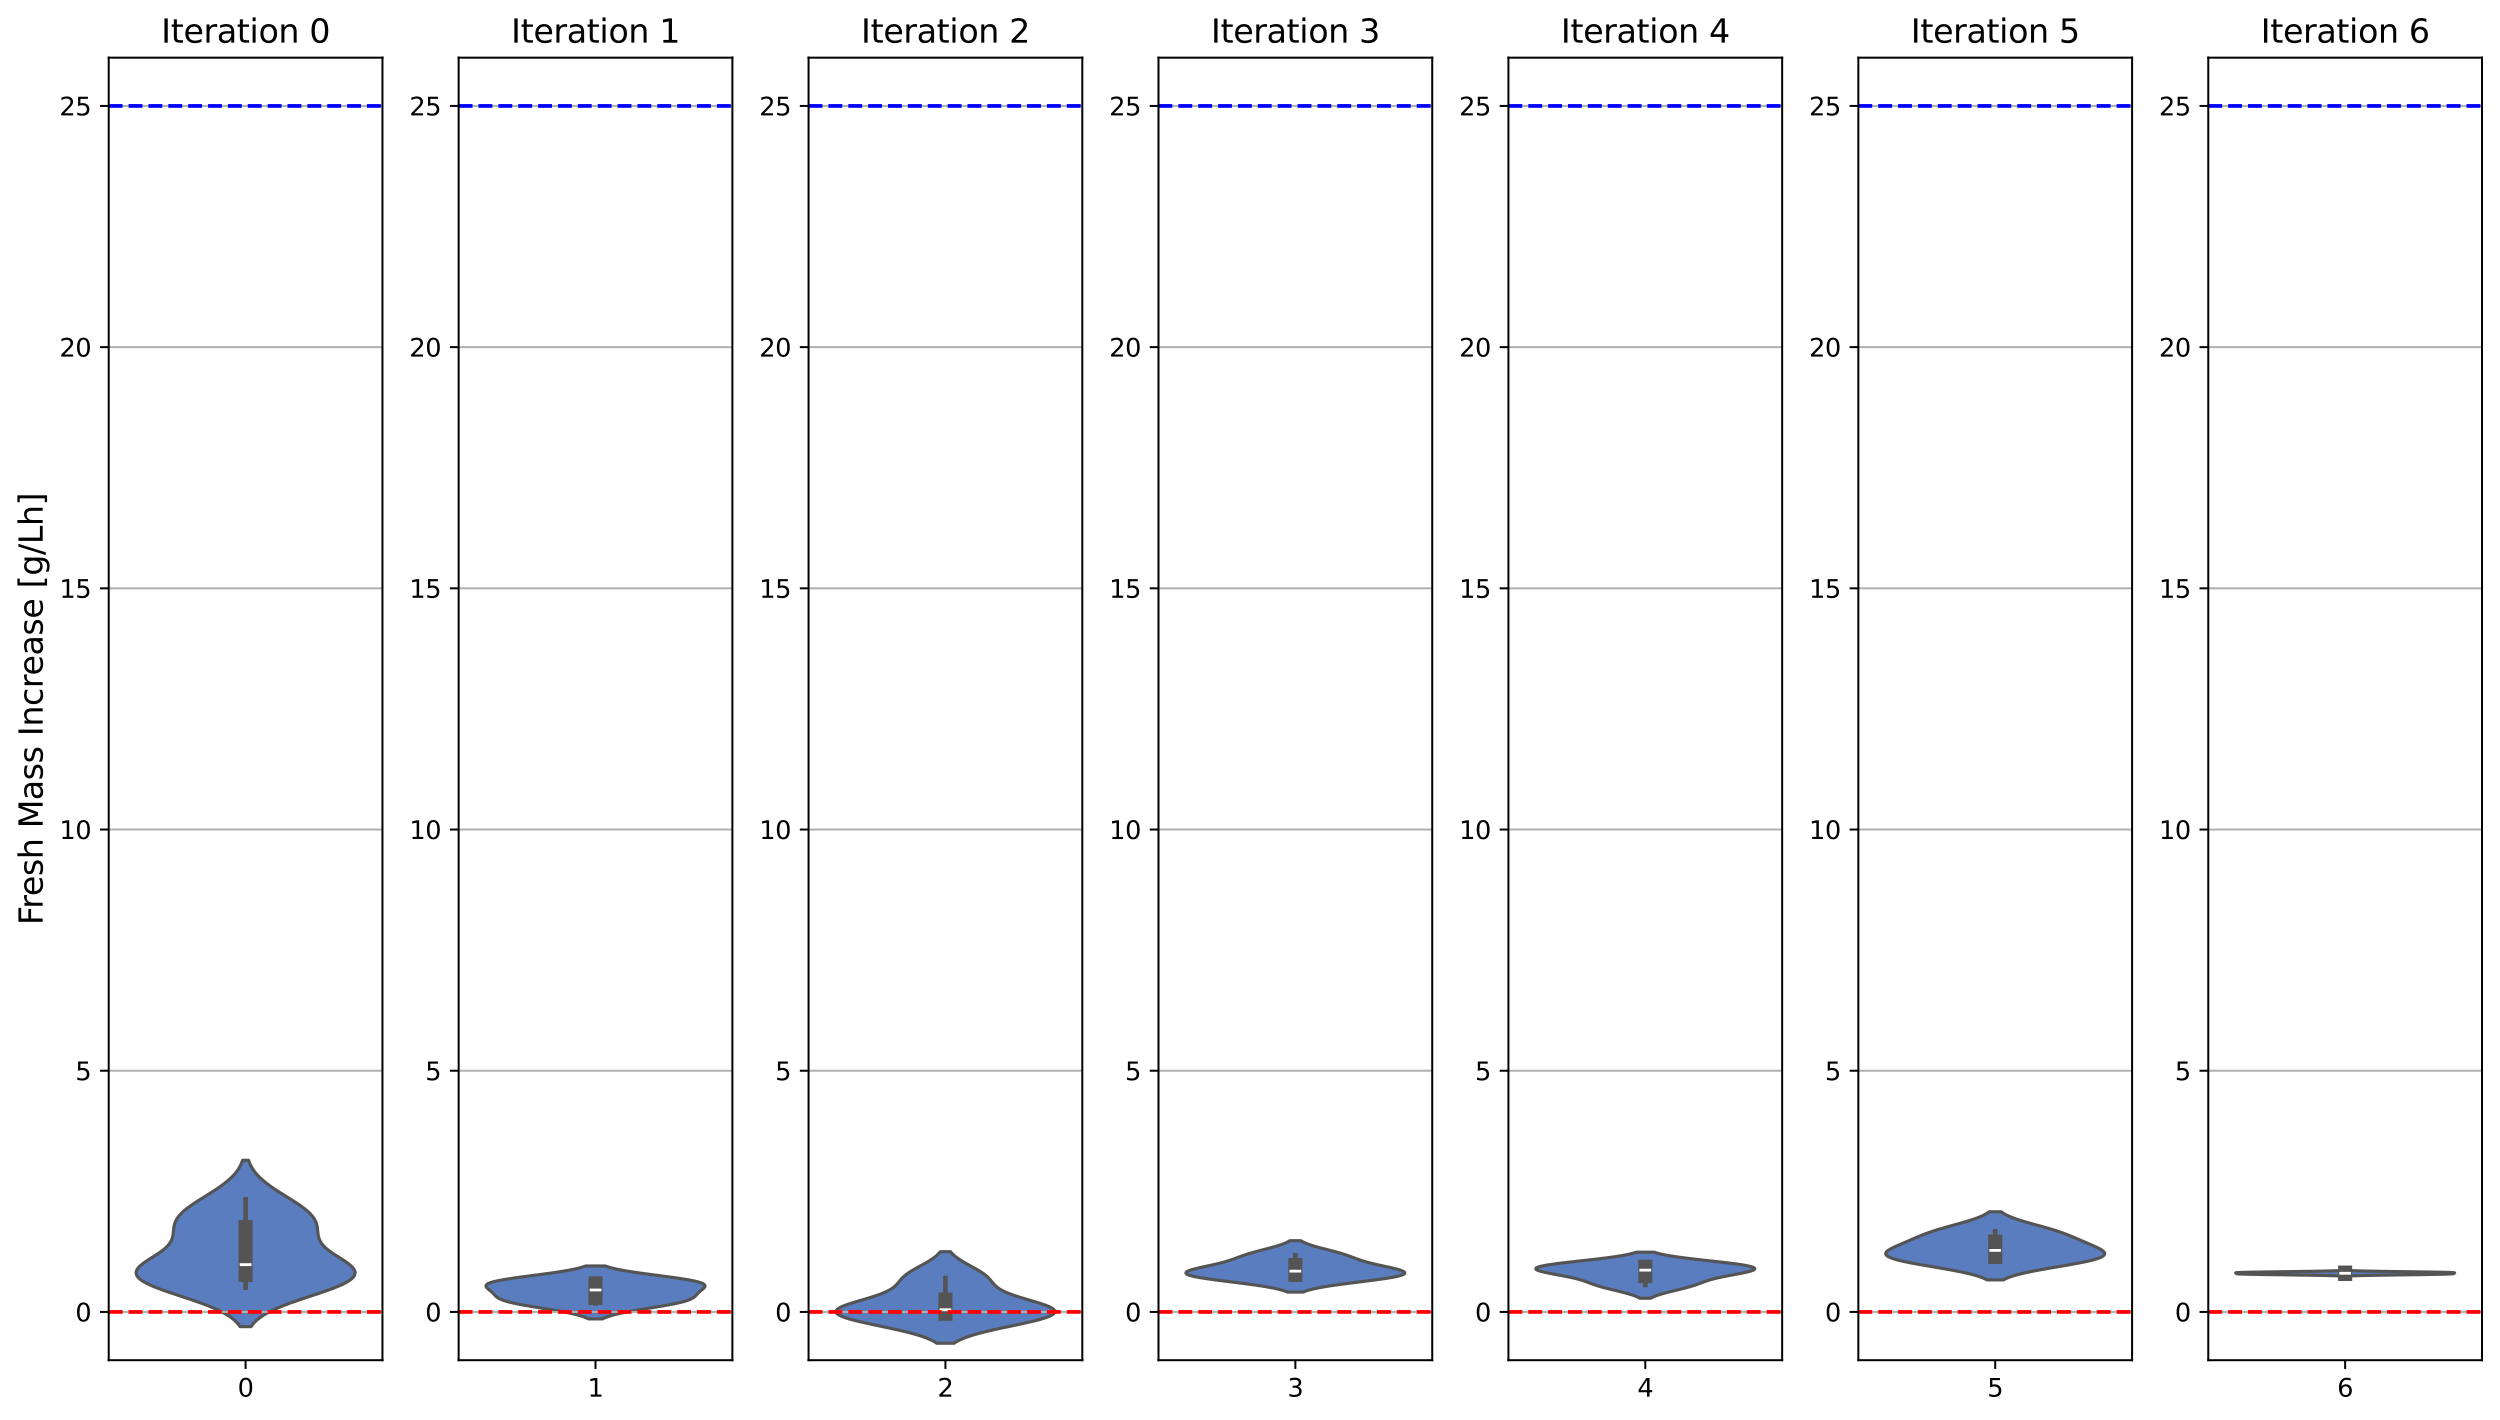 <?xml version="1.0" encoding="utf-8" standalone="no"?>
<!DOCTYPE svg PUBLIC "-//W3C//DTD SVG 1.1//EN"
  "http://www.w3.org/Graphics/SVG/1.1/DTD/svg11.dtd">
<svg xmlns:xlink="http://www.w3.org/1999/xlink" width="1000.457pt" height="568.196pt" viewBox="0 0 1000.457 568.196" xmlns="http://www.w3.org/2000/svg" version="1.1">
 <defs>
  <style type="text/css">*{stroke-linejoin: round; stroke-linecap: butt}</style>
 </defs>
 <g id="figure_1">
  <g id="patch_1">
   <path d="M 0 568.196 
L 1000.457 568.196 
L 1000.457 0 
L 0 0 
z
" style="fill: #ffffff"/>
  </g>
  <g id="axes_1">
   <g id="patch_2">
    <path d="M 43.507 544.318 
L 153.051 544.318 
L 153.051 23.078 
L 43.507 23.078 
z
" style="fill: #ffffff"/>
   </g>
   <g id="PolyCollection_1">
    <defs>
     <path id="m14e889d2f1" d="M 100.51 -37.298 
L 96.047 -37.298 
L 95.578 -37.97 
L 95.032 -38.642 
L 94.402 -39.315 
L 93.679 -39.987 
L 92.858 -40.66 
L 91.931 -41.332 
L 90.893 -42.004 
L 89.741 -42.677 
L 88.473 -43.349 
L 87.088 -44.021 
L 85.588 -44.694 
L 83.979 -45.366 
L 82.266 -46.039 
L 80.461 -46.711 
L 78.575 -47.383 
L 76.625 -48.056 
L 74.628 -48.728 
L 72.604 -49.4 
L 70.577 -50.073 
L 68.571 -50.745 
L 66.61 -51.418 
L 64.72 -52.09 
L 62.928 -52.762 
L 61.257 -53.435 
L 59.731 -54.107 
L 58.372 -54.78 
L 57.197 -55.452 
L 56.221 -56.124 
L 55.455 -56.797 
L 54.906 -57.469 
L 54.576 -58.141 
L 54.461 -58.814 
L 54.555 -59.486 
L 54.845 -60.159 
L 55.316 -60.831 
L 55.948 -61.503 
L 56.719 -62.176 
L 57.602 -62.848 
L 58.571 -63.52 
L 59.599 -64.193 
L 60.658 -64.865 
L 61.722 -65.538 
L 62.766 -66.21 
L 63.768 -66.882 
L 64.708 -67.555 
L 65.571 -68.227 
L 66.346 -68.899 
L 67.024 -69.572 
L 67.602 -70.244 
L 68.082 -70.917 
L 68.467 -71.589 
L 68.765 -72.261 
L 68.988 -72.934 
L 69.148 -73.606 
L 69.261 -74.278 
L 69.344 -74.951 
L 69.411 -75.623 
L 69.482 -76.296 
L 69.57 -76.968 
L 69.691 -77.64 
L 69.857 -78.313 
L 70.081 -78.985 
L 70.37 -79.657 
L 70.732 -80.33 
L 71.171 -81.002 
L 71.688 -81.675 
L 72.285 -82.347 
L 72.958 -83.019 
L 73.705 -83.692 
L 74.52 -84.364 
L 75.396 -85.036 
L 76.327 -85.709 
L 77.304 -86.381 
L 78.319 -87.054 
L 79.363 -87.726 
L 80.428 -88.398 
L 81.504 -89.071 
L 82.583 -89.743 
L 83.657 -90.415 
L 84.718 -91.088 
L 85.76 -91.76 
L 86.775 -92.433 
L 87.758 -93.105 
L 88.704 -93.777 
L 89.608 -94.45 
L 90.466 -95.122 
L 91.276 -95.794 
L 92.035 -96.467 
L 92.742 -97.139 
L 93.396 -97.812 
L 93.997 -98.484 
L 94.546 -99.156 
L 95.043 -99.829 
L 95.49 -100.501 
L 95.891 -101.173 
L 96.246 -101.846 
L 96.559 -102.518 
L 96.833 -103.191 
L 97.071 -103.863 
L 99.486 -103.863 
L 99.486 -103.863 
L 99.724 -103.191 
L 99.998 -102.518 
L 100.311 -101.846 
L 100.667 -101.173 
L 101.067 -100.501 
L 101.515 -99.829 
L 102.012 -99.156 
L 102.56 -98.484 
L 103.161 -97.812 
L 103.815 -97.139 
L 104.522 -96.467 
L 105.281 -95.794 
L 106.091 -95.122 
L 106.949 -94.45 
L 107.853 -93.777 
L 108.799 -93.105 
L 109.782 -92.433 
L 110.798 -91.76 
L 111.839 -91.088 
L 112.901 -90.415 
L 113.975 -89.743 
L 115.054 -89.071 
L 116.13 -88.398 
L 117.194 -87.726 
L 118.238 -87.054 
L 119.253 -86.381 
L 120.23 -85.709 
L 121.161 -85.036 
L 122.038 -84.364 
L 122.852 -83.692 
L 123.599 -83.019 
L 124.273 -82.347 
L 124.869 -81.675 
L 125.387 -81.002 
L 125.825 -80.33 
L 126.187 -79.657 
L 126.477 -78.985 
L 126.7 -78.313 
L 126.867 -77.64 
L 126.988 -76.968 
L 127.076 -76.296 
L 127.146 -75.623 
L 127.214 -74.951 
L 127.296 -74.278 
L 127.409 -73.606 
L 127.569 -72.934 
L 127.792 -72.261 
L 128.091 -71.589 
L 128.476 -70.917 
L 128.955 -70.244 
L 129.534 -69.572 
L 130.212 -68.899 
L 130.986 -68.227 
L 131.85 -67.555 
L 132.79 -66.882 
L 133.792 -66.21 
L 134.836 -65.538 
L 135.9 -64.865 
L 136.959 -64.193 
L 137.987 -63.52 
L 138.956 -62.848 
L 139.839 -62.176 
L 140.609 -61.503 
L 141.241 -60.831 
L 141.712 -60.159 
L 142.003 -59.486 
L 142.096 -58.814 
L 141.982 -58.141 
L 141.651 -57.469 
L 141.102 -56.797 
L 140.336 -56.124 
L 139.361 -55.452 
L 138.186 -54.78 
L 136.826 -54.107 
L 135.301 -53.435 
L 133.63 -52.762 
L 131.837 -52.09 
L 129.948 -51.418 
L 127.987 -50.745 
L 125.98 -50.073 
L 123.953 -49.4 
L 121.93 -48.728 
L 119.933 -48.056 
L 117.982 -47.383 
L 116.096 -46.711 
L 114.291 -46.039 
L 112.578 -45.366 
L 110.969 -44.694 
L 109.469 -44.021 
L 108.085 -43.349 
L 106.816 -42.677 
L 105.664 -42.004 
L 104.627 -41.332 
L 103.7 -40.66 
L 102.878 -39.987 
L 102.156 -39.315 
L 101.525 -38.642 
L 100.979 -37.97 
L 100.51 -37.298 
z
" style="stroke: #545454; stroke-width: 1.25"/>
    </defs>
    <g clip-path="url(#p2864995686)">
     <use xlink:href="#m14e889d2f1" x="0" y="568.196" style="fill: #597dbf; stroke: #545454; stroke-width: 1.25"/>
    </g>
   </g>
   <g id="matplotlib.axis_1">
    <g id="xtick_1">
     <g id="line2d_1">
      <defs>
       <path id="m14e5c45fa8" d="M 0 0 
L 0 3.5 
" style="stroke: #000000; stroke-width: 0.8"/>
      </defs>
      <g>
       <use xlink:href="#m14e5c45fa8" x="98.279" y="544.318" style="stroke: #000000; stroke-width: 0.8"/>
      </g>
     </g>
     <g id="text_1">
      <!-- 0 -->
      <g transform="translate(95.097 558.916) scale(0.1 -0.1)">
       <defs>
        <path id="DejaVuSans-30" d="M 2034 4250 
Q 1547 4250 1301 3770 
Q 1056 3291 1056 2328 
Q 1056 1369 1301 889 
Q 1547 409 2034 409 
Q 2525 409 2770 889 
Q 3016 1369 3016 2328 
Q 3016 3291 2770 3770 
Q 2525 4250 2034 4250 
z
M 2034 4750 
Q 2819 4750 3233 4129 
Q 3647 3509 3647 2328 
Q 3647 1150 3233 529 
Q 2819 -91 2034 -91 
Q 1250 -91 836 529 
Q 422 1150 422 2328 
Q 422 3509 836 4129 
Q 1250 4750 2034 4750 
z
" transform="scale(0.016)"/>
       </defs>
       <use xlink:href="#DejaVuSans-30"/>
      </g>
     </g>
    </g>
   </g>
   <g id="matplotlib.axis_2">
    <g id="ytick_1">
     <g id="line2d_2">
      <path d="M 43.507 525.013 
L 153.051 525.013 
" clip-path="url(#p2864995686)" style="fill: none; stroke: #b0b0b0; stroke-width: 0.8; stroke-linecap: square"/>
     </g>
     <g id="line2d_3">
      <defs>
       <path id="med19e961bf" d="M 0 0 
L -3.5 0 
" style="stroke: #000000; stroke-width: 0.8"/>
      </defs>
      <g>
       <use xlink:href="#med19e961bf" x="43.507" y="525.013" style="stroke: #000000; stroke-width: 0.8"/>
      </g>
     </g>
     <g id="text_2">
      <!-- 0 -->
      <g transform="translate(30.144 528.812) scale(0.1 -0.1)">
       <use xlink:href="#DejaVuSans-30"/>
      </g>
     </g>
    </g>
    <g id="ytick_2">
     <g id="line2d_4">
      <path d="M 43.507 428.487 
L 153.051 428.487 
" clip-path="url(#p2864995686)" style="fill: none; stroke: #b0b0b0; stroke-width: 0.8; stroke-linecap: square"/>
     </g>
     <g id="line2d_5">
      <g>
       <use xlink:href="#med19e961bf" x="43.507" y="428.487" style="stroke: #000000; stroke-width: 0.8"/>
      </g>
     </g>
     <g id="text_3">
      <!-- 5 -->
      <g transform="translate(30.144 432.286) scale(0.1 -0.1)">
       <defs>
        <path id="DejaVuSans-35" d="M 691 4666 
L 3169 4666 
L 3169 4134 
L 1269 4134 
L 1269 2991 
Q 1406 3038 1543 3061 
Q 1681 3084 1819 3084 
Q 2600 3084 3056 2656 
Q 3513 2228 3513 1497 
Q 3513 744 3044 326 
Q 2575 -91 1722 -91 
Q 1428 -91 1123 -41 
Q 819 9 494 109 
L 494 744 
Q 775 591 1075 516 
Q 1375 441 1709 441 
Q 2250 441 2565 725 
Q 2881 1009 2881 1497 
Q 2881 1984 2565 2268 
Q 2250 2553 1709 2553 
Q 1456 2553 1204 2497 
Q 953 2441 691 2322 
L 691 4666 
z
" transform="scale(0.016)"/>
       </defs>
       <use xlink:href="#DejaVuSans-35"/>
      </g>
     </g>
    </g>
    <g id="ytick_3">
     <g id="line2d_6">
      <path d="M 43.507 331.961 
L 153.051 331.961 
" clip-path="url(#p2864995686)" style="fill: none; stroke: #b0b0b0; stroke-width: 0.8; stroke-linecap: square"/>
     </g>
     <g id="line2d_7">
      <g>
       <use xlink:href="#med19e961bf" x="43.507" y="331.961" style="stroke: #000000; stroke-width: 0.8"/>
      </g>
     </g>
     <g id="text_4">
      <!-- 10 -->
      <g transform="translate(23.782 335.76) scale(0.1 -0.1)">
       <defs>
        <path id="DejaVuSans-31" d="M 794 531 
L 1825 531 
L 1825 4091 
L 703 3866 
L 703 4441 
L 1819 4666 
L 2450 4666 
L 2450 531 
L 3481 531 
L 3481 0 
L 794 0 
L 794 531 
z
" transform="scale(0.016)"/>
       </defs>
       <use xlink:href="#DejaVuSans-31"/>
       <use xlink:href="#DejaVuSans-30" x="63.623"/>
      </g>
     </g>
    </g>
    <g id="ytick_4">
     <g id="line2d_8">
      <path d="M 43.507 235.435 
L 153.051 235.435 
" clip-path="url(#p2864995686)" style="fill: none; stroke: #b0b0b0; stroke-width: 0.8; stroke-linecap: square"/>
     </g>
     <g id="line2d_9">
      <g>
       <use xlink:href="#med19e961bf" x="43.507" y="235.435" style="stroke: #000000; stroke-width: 0.8"/>
      </g>
     </g>
     <g id="text_5">
      <!-- 15 -->
      <g transform="translate(23.782 239.234) scale(0.1 -0.1)">
       <use xlink:href="#DejaVuSans-31"/>
       <use xlink:href="#DejaVuSans-35" x="63.623"/>
      </g>
     </g>
    </g>
    <g id="ytick_5">
     <g id="line2d_10">
      <path d="M 43.507 138.909 
L 153.051 138.909 
" clip-path="url(#p2864995686)" style="fill: none; stroke: #b0b0b0; stroke-width: 0.8; stroke-linecap: square"/>
     </g>
     <g id="line2d_11">
      <g>
       <use xlink:href="#med19e961bf" x="43.507" y="138.909" style="stroke: #000000; stroke-width: 0.8"/>
      </g>
     </g>
     <g id="text_6">
      <!-- 20 -->
      <g transform="translate(23.782 142.708) scale(0.1 -0.1)">
       <defs>
        <path id="DejaVuSans-32" d="M 1228 531 
L 3431 531 
L 3431 0 
L 469 0 
L 469 531 
Q 828 903 1448 1529 
Q 2069 2156 2228 2338 
Q 2531 2678 2651 2914 
Q 2772 3150 2772 3378 
Q 2772 3750 2511 3984 
Q 2250 4219 1831 4219 
Q 1534 4219 1204 4116 
Q 875 4013 500 3803 
L 500 4441 
Q 881 4594 1212 4672 
Q 1544 4750 1819 4750 
Q 2544 4750 2975 4387 
Q 3406 4025 3406 3419 
Q 3406 3131 3298 2873 
Q 3191 2616 2906 2266 
Q 2828 2175 2409 1742 
Q 1991 1309 1228 531 
z
" transform="scale(0.016)"/>
       </defs>
       <use xlink:href="#DejaVuSans-32"/>
       <use xlink:href="#DejaVuSans-30" x="63.623"/>
      </g>
     </g>
    </g>
    <g id="ytick_6">
     <g id="line2d_12">
      <path d="M 43.507 42.383 
L 153.051 42.383 
" clip-path="url(#p2864995686)" style="fill: none; stroke: #b0b0b0; stroke-width: 0.8; stroke-linecap: square"/>
     </g>
     <g id="line2d_13">
      <g>
       <use xlink:href="#med19e961bf" x="43.507" y="42.383" style="stroke: #000000; stroke-width: 0.8"/>
      </g>
     </g>
     <g id="text_7">
      <!-- 25 -->
      <g transform="translate(23.782 46.182) scale(0.1 -0.1)">
       <use xlink:href="#DejaVuSans-32"/>
       <use xlink:href="#DejaVuSans-35" x="63.623"/>
      </g>
     </g>
    </g>
    <g id="text_8">
     <!-- Fresh Mass Increase [g/Lh] -->
     <g transform="translate(17.078 370.192) rotate(-90) scale(0.13 -0.13)">
      <defs>
       <path id="DejaVuSans-46" d="M 628 4666 
L 3309 4666 
L 3309 4134 
L 1259 4134 
L 1259 2759 
L 3109 2759 
L 3109 2228 
L 1259 2228 
L 1259 0 
L 628 0 
L 628 4666 
z
" transform="scale(0.016)"/>
       <path id="DejaVuSans-72" d="M 2631 2963 
Q 2534 3019 2420 3045 
Q 2306 3072 2169 3072 
Q 1681 3072 1420 2755 
Q 1159 2438 1159 1844 
L 1159 0 
L 581 0 
L 581 3500 
L 1159 3500 
L 1159 2956 
Q 1341 3275 1631 3429 
Q 1922 3584 2338 3584 
Q 2397 3584 2469 3576 
Q 2541 3569 2628 3553 
L 2631 2963 
z
" transform="scale(0.016)"/>
       <path id="DejaVuSans-65" d="M 3597 1894 
L 3597 1613 
L 953 1613 
Q 991 1019 1311 708 
Q 1631 397 2203 397 
Q 2534 397 2845 478 
Q 3156 559 3463 722 
L 3463 178 
Q 3153 47 2828 -22 
Q 2503 -91 2169 -91 
Q 1331 -91 842 396 
Q 353 884 353 1716 
Q 353 2575 817 3079 
Q 1281 3584 2069 3584 
Q 2775 3584 3186 3129 
Q 3597 2675 3597 1894 
z
M 3022 2063 
Q 3016 2534 2758 2815 
Q 2500 3097 2075 3097 
Q 1594 3097 1305 2825 
Q 1016 2553 972 2059 
L 3022 2063 
z
" transform="scale(0.016)"/>
       <path id="DejaVuSans-73" d="M 2834 3397 
L 2834 2853 
Q 2591 2978 2328 3040 
Q 2066 3103 1784 3103 
Q 1356 3103 1142 2972 
Q 928 2841 928 2578 
Q 928 2378 1081 2264 
Q 1234 2150 1697 2047 
L 1894 2003 
Q 2506 1872 2764 1633 
Q 3022 1394 3022 966 
Q 3022 478 2636 193 
Q 2250 -91 1575 -91 
Q 1294 -91 989 -36 
Q 684 19 347 128 
L 347 722 
Q 666 556 975 473 
Q 1284 391 1588 391 
Q 1994 391 2212 530 
Q 2431 669 2431 922 
Q 2431 1156 2273 1281 
Q 2116 1406 1581 1522 
L 1381 1569 
Q 847 1681 609 1914 
Q 372 2147 372 2553 
Q 372 3047 722 3315 
Q 1072 3584 1716 3584 
Q 2034 3584 2315 3537 
Q 2597 3491 2834 3397 
z
" transform="scale(0.016)"/>
       <path id="DejaVuSans-68" d="M 3513 2113 
L 3513 0 
L 2938 0 
L 2938 2094 
Q 2938 2591 2744 2837 
Q 2550 3084 2163 3084 
Q 1697 3084 1428 2787 
Q 1159 2491 1159 1978 
L 1159 0 
L 581 0 
L 581 4863 
L 1159 4863 
L 1159 2956 
Q 1366 3272 1645 3428 
Q 1925 3584 2291 3584 
Q 2894 3584 3203 3211 
Q 3513 2838 3513 2113 
z
" transform="scale(0.016)"/>
       <path id="DejaVuSans-20" transform="scale(0.016)"/>
       <path id="DejaVuSans-4d" d="M 628 4666 
L 1569 4666 
L 2759 1491 
L 3956 4666 
L 4897 4666 
L 4897 0 
L 4281 0 
L 4281 4097 
L 3078 897 
L 2444 897 
L 1241 4097 
L 1241 0 
L 628 0 
L 628 4666 
z
" transform="scale(0.016)"/>
       <path id="DejaVuSans-61" d="M 2194 1759 
Q 1497 1759 1228 1600 
Q 959 1441 959 1056 
Q 959 750 1161 570 
Q 1363 391 1709 391 
Q 2188 391 2477 730 
Q 2766 1069 2766 1631 
L 2766 1759 
L 2194 1759 
z
M 3341 1997 
L 3341 0 
L 2766 0 
L 2766 531 
Q 2569 213 2275 61 
Q 1981 -91 1556 -91 
Q 1019 -91 701 211 
Q 384 513 384 1019 
Q 384 1609 779 1909 
Q 1175 2209 1959 2209 
L 2766 2209 
L 2766 2266 
Q 2766 2663 2505 2880 
Q 2244 3097 1772 3097 
Q 1472 3097 1187 3025 
Q 903 2953 641 2809 
L 641 3341 
Q 956 3463 1253 3523 
Q 1550 3584 1831 3584 
Q 2591 3584 2966 3190 
Q 3341 2797 3341 1997 
z
" transform="scale(0.016)"/>
       <path id="DejaVuSans-49" d="M 628 4666 
L 1259 4666 
L 1259 0 
L 628 0 
L 628 4666 
z
" transform="scale(0.016)"/>
       <path id="DejaVuSans-6e" d="M 3513 2113 
L 3513 0 
L 2938 0 
L 2938 2094 
Q 2938 2591 2744 2837 
Q 2550 3084 2163 3084 
Q 1697 3084 1428 2787 
Q 1159 2491 1159 1978 
L 1159 0 
L 581 0 
L 581 3500 
L 1159 3500 
L 1159 2956 
Q 1366 3272 1645 3428 
Q 1925 3584 2291 3584 
Q 2894 3584 3203 3211 
Q 3513 2838 3513 2113 
z
" transform="scale(0.016)"/>
       <path id="DejaVuSans-63" d="M 3122 3366 
L 3122 2828 
Q 2878 2963 2633 3030 
Q 2388 3097 2138 3097 
Q 1578 3097 1268 2742 
Q 959 2388 959 1747 
Q 959 1106 1268 751 
Q 1578 397 2138 397 
Q 2388 397 2633 464 
Q 2878 531 3122 666 
L 3122 134 
Q 2881 22 2623 -34 
Q 2366 -91 2075 -91 
Q 1284 -91 818 406 
Q 353 903 353 1747 
Q 353 2603 823 3093 
Q 1294 3584 2113 3584 
Q 2378 3584 2631 3529 
Q 2884 3475 3122 3366 
z
" transform="scale(0.016)"/>
       <path id="DejaVuSans-5b" d="M 550 4863 
L 1875 4863 
L 1875 4416 
L 1125 4416 
L 1125 -397 
L 1875 -397 
L 1875 -844 
L 550 -844 
L 550 4863 
z
" transform="scale(0.016)"/>
       <path id="DejaVuSans-67" d="M 2906 1791 
Q 2906 2416 2648 2759 
Q 2391 3103 1925 3103 
Q 1463 3103 1205 2759 
Q 947 2416 947 1791 
Q 947 1169 1205 825 
Q 1463 481 1925 481 
Q 2391 481 2648 825 
Q 2906 1169 2906 1791 
z
M 3481 434 
Q 3481 -459 3084 -895 
Q 2688 -1331 1869 -1331 
Q 1566 -1331 1297 -1286 
Q 1028 -1241 775 -1147 
L 775 -588 
Q 1028 -725 1275 -790 
Q 1522 -856 1778 -856 
Q 2344 -856 2625 -561 
Q 2906 -266 2906 331 
L 2906 616 
Q 2728 306 2450 153 
Q 2172 0 1784 0 
Q 1141 0 747 490 
Q 353 981 353 1791 
Q 353 2603 747 3093 
Q 1141 3584 1784 3584 
Q 2172 3584 2450 3431 
Q 2728 3278 2906 2969 
L 2906 3500 
L 3481 3500 
L 3481 434 
z
" transform="scale(0.016)"/>
       <path id="DejaVuSans-2f" d="M 1625 4666 
L 2156 4666 
L 531 -594 
L 0 -594 
L 1625 4666 
z
" transform="scale(0.016)"/>
       <path id="DejaVuSans-4c" d="M 628 4666 
L 1259 4666 
L 1259 531 
L 3531 531 
L 3531 0 
L 628 0 
L 628 4666 
z
" transform="scale(0.016)"/>
       <path id="DejaVuSans-5d" d="M 1947 4863 
L 1947 -844 
L 622 -844 
L 622 -397 
L 1369 -397 
L 1369 4416 
L 622 4416 
L 622 4863 
L 1947 4863 
z
" transform="scale(0.016)"/>
      </defs>
      <use xlink:href="#DejaVuSans-46"/>
      <use xlink:href="#DejaVuSans-72" x="50.27"/>
      <use xlink:href="#DejaVuSans-65" x="89.133"/>
      <use xlink:href="#DejaVuSans-73" x="150.656"/>
      <use xlink:href="#DejaVuSans-68" x="202.756"/>
      <use xlink:href="#DejaVuSans-20" x="266.135"/>
      <use xlink:href="#DejaVuSans-4d" x="297.922"/>
      <use xlink:href="#DejaVuSans-61" x="384.201"/>
      <use xlink:href="#DejaVuSans-73" x="445.48"/>
      <use xlink:href="#DejaVuSans-73" x="497.58"/>
      <use xlink:href="#DejaVuSans-20" x="549.68"/>
      <use xlink:href="#DejaVuSans-49" x="581.467"/>
      <use xlink:href="#DejaVuSans-6e" x="610.959"/>
      <use xlink:href="#DejaVuSans-63" x="674.338"/>
      <use xlink:href="#DejaVuSans-72" x="729.318"/>
      <use xlink:href="#DejaVuSans-65" x="768.182"/>
      <use xlink:href="#DejaVuSans-61" x="829.705"/>
      <use xlink:href="#DejaVuSans-73" x="890.984"/>
      <use xlink:href="#DejaVuSans-65" x="943.084"/>
      <use xlink:href="#DejaVuSans-20" x="1004.607"/>
      <use xlink:href="#DejaVuSans-5b" x="1036.395"/>
      <use xlink:href="#DejaVuSans-67" x="1075.408"/>
      <use xlink:href="#DejaVuSans-2f" x="1138.885"/>
      <use xlink:href="#DejaVuSans-4c" x="1172.576"/>
      <use xlink:href="#DejaVuSans-68" x="1228.289"/>
      <use xlink:href="#DejaVuSans-5d" x="1291.668"/>
     </g>
    </g>
   </g>
   <g id="line2d_14">
    <path d="M 98.279 515.27 
L 98.279 479.961 
" clip-path="url(#p2864995686)" style="fill: none; stroke: #545454; stroke-width: 1.875; stroke-linecap: square"/>
   </g>
   <g id="line2d_15">
    <path d="M 98.279 510.244 
L 98.279 491.08 
" clip-path="url(#p2864995686)" style="fill: none; stroke: #545454; stroke-width: 5.625; stroke-linecap: square"/>
   </g>
   <g id="line2d_16">
    <path d="M 98.279 506.082 
" clip-path="url(#p2864995686)" style="fill: none; stroke: #545454; stroke-width: 1.5; stroke-linecap: square"/>
    <defs>
     <path id="md6201a2d00" d="M 2.344 0 
L -2.344 -0 
" style="stroke: #ffffff; stroke-width: 1.125"/>
    </defs>
    <g clip-path="url(#p2864995686)">
     <use xlink:href="#md6201a2d00" x="98.279" y="506.082" style="fill: #ffffff; stroke: #ffffff; stroke-width: 1.125"/>
    </g>
   </g>
   <g id="line2d_17">
    <path d="M 43.507 525.013 
L 153.051 525.013 
" clip-path="url(#p2864995686)" style="fill: none; stroke-dasharray: 5.55,2.4; stroke-dashoffset: 0; stroke: #ff0000; stroke-width: 1.5"/>
   </g>
   <g id="line2d_18">
    <path d="M 43.507 42.383 
L 153.051 42.383 
" clip-path="url(#p2864995686)" style="fill: none; stroke-dasharray: 5.55,2.4; stroke-dashoffset: 0; stroke: #0000ff; stroke-width: 1.5"/>
   </g>
   <g id="patch_3">
    <path d="M 43.507 544.318 
L 43.507 23.078 
" style="fill: none; stroke: #000000; stroke-width: 0.8; stroke-linejoin: miter; stroke-linecap: square"/>
   </g>
   <g id="patch_4">
    <path d="M 153.051 544.318 
L 153.051 23.078 
" style="fill: none; stroke: #000000; stroke-width: 0.8; stroke-linejoin: miter; stroke-linecap: square"/>
   </g>
   <g id="patch_5">
    <path d="M 43.507 544.318 
L 153.051 544.318 
" style="fill: none; stroke: #000000; stroke-width: 0.8; stroke-linejoin: miter; stroke-linecap: square"/>
   </g>
   <g id="patch_6">
    <path d="M 43.507 23.078 
L 153.051 23.078 
" style="fill: none; stroke: #000000; stroke-width: 0.8; stroke-linejoin: miter; stroke-linecap: square"/>
   </g>
   <g id="text_9">
    <!-- Iteration 0 -->
    <g transform="translate(64.506 17.078) scale(0.13 -0.13)">
     <defs>
      <path id="DejaVuSans-74" d="M 1172 4494 
L 1172 3500 
L 2356 3500 
L 2356 3053 
L 1172 3053 
L 1172 1153 
Q 1172 725 1289 603 
Q 1406 481 1766 481 
L 2356 481 
L 2356 0 
L 1766 0 
Q 1100 0 847 248 
Q 594 497 594 1153 
L 594 3053 
L 172 3053 
L 172 3500 
L 594 3500 
L 594 4494 
L 1172 4494 
z
" transform="scale(0.016)"/>
      <path id="DejaVuSans-69" d="M 603 3500 
L 1178 3500 
L 1178 0 
L 603 0 
L 603 3500 
z
M 603 4863 
L 1178 4863 
L 1178 4134 
L 603 4134 
L 603 4863 
z
" transform="scale(0.016)"/>
      <path id="DejaVuSans-6f" d="M 1959 3097 
Q 1497 3097 1228 2736 
Q 959 2375 959 1747 
Q 959 1119 1226 758 
Q 1494 397 1959 397 
Q 2419 397 2687 759 
Q 2956 1122 2956 1747 
Q 2956 2369 2687 2733 
Q 2419 3097 1959 3097 
z
M 1959 3584 
Q 2709 3584 3137 3096 
Q 3566 2609 3566 1747 
Q 3566 888 3137 398 
Q 2709 -91 1959 -91 
Q 1206 -91 779 398 
Q 353 888 353 1747 
Q 353 2609 779 3096 
Q 1206 3584 1959 3584 
z
" transform="scale(0.016)"/>
     </defs>
     <use xlink:href="#DejaVuSans-49"/>
     <use xlink:href="#DejaVuSans-74" x="29.492"/>
     <use xlink:href="#DejaVuSans-65" x="68.701"/>
     <use xlink:href="#DejaVuSans-72" x="130.225"/>
     <use xlink:href="#DejaVuSans-61" x="171.338"/>
     <use xlink:href="#DejaVuSans-74" x="232.617"/>
     <use xlink:href="#DejaVuSans-69" x="271.826"/>
     <use xlink:href="#DejaVuSans-6f" x="299.609"/>
     <use xlink:href="#DejaVuSans-6e" x="360.791"/>
     <use xlink:href="#DejaVuSans-20" x="424.17"/>
     <use xlink:href="#DejaVuSans-30" x="455.957"/>
    </g>
   </g>
  </g>
  <g id="axes_2">
   <g id="patch_7">
    <path d="M 183.541 544.318 
L 293.085 544.318 
L 293.085 23.078 
L 183.541 23.078 
z
" style="fill: #ffffff"/>
   </g>
   <g id="PolyCollection_2">
    <defs>
     <path id="m682ddd44fe" d="M 241.131 -40.393 
L 235.494 -40.393 
L 235.068 -40.607 
L 234.593 -40.821 
L 234.067 -41.035 
L 233.487 -41.249 
L 232.851 -41.463 
L 232.157 -41.677 
L 231.405 -41.891 
L 230.593 -42.105 
L 229.722 -42.319 
L 228.791 -42.533 
L 227.804 -42.747 
L 226.76 -42.961 
L 225.665 -43.175 
L 224.521 -43.389 
L 223.333 -43.603 
L 222.107 -43.817 
L 220.849 -44.031 
L 219.565 -44.245 
L 218.262 -44.458 
L 216.95 -44.672 
L 215.636 -44.886 
L 214.328 -45.1 
L 213.035 -45.314 
L 211.765 -45.528 
L 210.528 -45.742 
L 209.33 -45.956 
L 208.179 -46.17 
L 207.082 -46.384 
L 206.044 -46.598 
L 205.071 -46.812 
L 204.165 -47.026 
L 203.329 -47.24 
L 202.565 -47.454 
L 201.873 -47.668 
L 201.251 -47.882 
L 200.698 -48.096 
L 200.208 -48.31 
L 199.778 -48.524 
L 199.402 -48.738 
L 199.073 -48.951 
L 198.785 -49.165 
L 198.53 -49.379 
L 198.301 -49.593 
L 198.089 -49.807 
L 197.889 -50.021 
L 197.693 -50.235 
L 197.495 -50.449 
L 197.292 -50.663 
L 197.078 -50.877 
L 196.853 -51.091 
L 196.616 -51.305 
L 196.367 -51.519 
L 196.109 -51.733 
L 195.846 -51.947 
L 195.585 -52.161 
L 195.331 -52.375 
L 195.093 -52.589 
L 194.881 -52.803 
L 194.704 -53.017 
L 194.574 -53.231 
L 194.5 -53.444 
L 194.495 -53.658 
L 194.568 -53.872 
L 194.729 -54.086 
L 194.987 -54.3 
L 195.348 -54.514 
L 195.819 -54.728 
L 196.404 -54.942 
L 197.105 -55.156 
L 197.922 -55.37 
L 198.854 -55.584 
L 199.896 -55.798 
L 201.045 -56.012 
L 202.292 -56.226 
L 203.628 -56.44 
L 205.043 -56.654 
L 206.527 -56.868 
L 208.066 -57.082 
L 209.648 -57.296 
L 211.259 -57.51 
L 212.887 -57.724 
L 214.517 -57.937 
L 216.138 -58.151 
L 217.738 -58.365 
L 219.305 -58.579 
L 220.83 -58.793 
L 222.303 -59.007 
L 223.716 -59.221 
L 225.064 -59.435 
L 226.341 -59.649 
L 227.543 -59.863 
L 228.668 -60.077 
L 229.715 -60.291 
L 230.682 -60.505 
L 231.571 -60.719 
L 232.384 -60.933 
L 233.122 -61.147 
L 233.789 -61.361 
L 234.388 -61.575 
L 242.238 -61.575 
L 242.238 -61.575 
L 242.837 -61.361 
L 243.504 -61.147 
L 244.242 -60.933 
L 245.055 -60.719 
L 245.944 -60.505 
L 246.911 -60.291 
L 247.958 -60.077 
L 249.083 -59.863 
L 250.285 -59.649 
L 251.562 -59.435 
L 252.91 -59.221 
L 254.323 -59.007 
L 255.796 -58.793 
L 257.32 -58.579 
L 258.888 -58.365 
L 260.487 -58.151 
L 262.109 -57.937 
L 263.739 -57.724 
L 265.367 -57.51 
L 266.978 -57.296 
L 268.56 -57.082 
L 270.099 -56.868 
L 271.583 -56.654 
L 272.998 -56.44 
L 274.334 -56.226 
L 275.581 -56.012 
L 276.73 -55.798 
L 277.772 -55.584 
L 278.704 -55.37 
L 279.521 -55.156 
L 280.222 -54.942 
L 280.807 -54.728 
L 281.278 -54.514 
L 281.639 -54.3 
L 281.897 -54.086 
L 282.058 -53.872 
L 282.131 -53.658 
L 282.126 -53.444 
L 282.052 -53.231 
L 281.922 -53.017 
L 281.745 -52.803 
L 281.533 -52.589 
L 281.295 -52.375 
L 281.041 -52.161 
L 280.779 -51.947 
L 280.517 -51.733 
L 280.259 -51.519 
L 280.01 -51.305 
L 279.773 -51.091 
L 279.548 -50.877 
L 279.334 -50.663 
L 279.131 -50.449 
L 278.933 -50.235 
L 278.737 -50.021 
L 278.537 -49.807 
L 278.325 -49.593 
L 278.096 -49.379 
L 277.841 -49.165 
L 277.553 -48.951 
L 277.224 -48.738 
L 276.848 -48.524 
L 276.418 -48.31 
L 275.928 -48.096 
L 275.375 -47.882 
L 274.753 -47.668 
L 274.061 -47.454 
L 273.297 -47.24 
L 272.461 -47.026 
L 271.555 -46.812 
L 270.582 -46.598 
L 269.544 -46.384 
L 268.447 -46.17 
L 267.296 -45.956 
L 266.098 -45.742 
L 264.861 -45.528 
L 263.591 -45.314 
L 262.298 -45.1 
L 260.99 -44.886 
L 259.676 -44.672 
L 258.364 -44.458 
L 257.061 -44.245 
L 255.777 -44.031 
L 254.519 -43.817 
L 253.293 -43.603 
L 252.105 -43.389 
L 250.961 -43.175 
L 249.865 -42.961 
L 248.822 -42.747 
L 247.835 -42.533 
L 246.904 -42.319 
L 246.033 -42.105 
L 245.221 -41.891 
L 244.469 -41.677 
L 243.775 -41.463 
L 243.139 -41.249 
L 242.559 -41.035 
L 242.033 -40.821 
L 241.558 -40.607 
L 241.131 -40.393 
z
" style="stroke: #545454; stroke-width: 1.25"/>
    </defs>
    <g clip-path="url(#p010bd7c457)">
     <use xlink:href="#m682ddd44fe" x="0" y="568.196" style="fill: #597dbf; stroke: #545454; stroke-width: 1.25"/>
    </g>
   </g>
   <g id="matplotlib.axis_3">
    <g id="xtick_2">
     <g id="line2d_19">
      <g>
       <use xlink:href="#m14e5c45fa8" x="238.313" y="544.318" style="stroke: #000000; stroke-width: 0.8"/>
      </g>
     </g>
     <g id="text_10">
      <!-- 1 -->
      <g transform="translate(235.132 558.916) scale(0.1 -0.1)">
       <use xlink:href="#DejaVuSans-31"/>
      </g>
     </g>
    </g>
   </g>
   <g id="matplotlib.axis_4">
    <g id="ytick_7">
     <g id="line2d_20">
      <path d="M 183.541 525.013 
L 293.085 525.013 
" clip-path="url(#p010bd7c457)" style="fill: none; stroke: #b0b0b0; stroke-width: 0.8; stroke-linecap: square"/>
     </g>
     <g id="line2d_21">
      <g>
       <use xlink:href="#med19e961bf" x="183.541" y="525.013" style="stroke: #000000; stroke-width: 0.8"/>
      </g>
     </g>
     <g id="text_11">
      <!-- 0 -->
      <g transform="translate(170.178 528.812) scale(0.1 -0.1)">
       <use xlink:href="#DejaVuSans-30"/>
      </g>
     </g>
    </g>
    <g id="ytick_8">
     <g id="line2d_22">
      <path d="M 183.541 428.487 
L 293.085 428.487 
" clip-path="url(#p010bd7c457)" style="fill: none; stroke: #b0b0b0; stroke-width: 0.8; stroke-linecap: square"/>
     </g>
     <g id="line2d_23">
      <g>
       <use xlink:href="#med19e961bf" x="183.541" y="428.487" style="stroke: #000000; stroke-width: 0.8"/>
      </g>
     </g>
     <g id="text_12">
      <!-- 5 -->
      <g transform="translate(170.178 432.286) scale(0.1 -0.1)">
       <use xlink:href="#DejaVuSans-35"/>
      </g>
     </g>
    </g>
    <g id="ytick_9">
     <g id="line2d_24">
      <path d="M 183.541 331.961 
L 293.085 331.961 
" clip-path="url(#p010bd7c457)" style="fill: none; stroke: #b0b0b0; stroke-width: 0.8; stroke-linecap: square"/>
     </g>
     <g id="line2d_25">
      <g>
       <use xlink:href="#med19e961bf" x="183.541" y="331.961" style="stroke: #000000; stroke-width: 0.8"/>
      </g>
     </g>
     <g id="text_13">
      <!-- 10 -->
      <g transform="translate(163.816 335.76) scale(0.1 -0.1)">
       <use xlink:href="#DejaVuSans-31"/>
       <use xlink:href="#DejaVuSans-30" x="63.623"/>
      </g>
     </g>
    </g>
    <g id="ytick_10">
     <g id="line2d_26">
      <path d="M 183.541 235.435 
L 293.085 235.435 
" clip-path="url(#p010bd7c457)" style="fill: none; stroke: #b0b0b0; stroke-width: 0.8; stroke-linecap: square"/>
     </g>
     <g id="line2d_27">
      <g>
       <use xlink:href="#med19e961bf" x="183.541" y="235.435" style="stroke: #000000; stroke-width: 0.8"/>
      </g>
     </g>
     <g id="text_14">
      <!-- 15 -->
      <g transform="translate(163.816 239.234) scale(0.1 -0.1)">
       <use xlink:href="#DejaVuSans-31"/>
       <use xlink:href="#DejaVuSans-35" x="63.623"/>
      </g>
     </g>
    </g>
    <g id="ytick_11">
     <g id="line2d_28">
      <path d="M 183.541 138.909 
L 293.085 138.909 
" clip-path="url(#p010bd7c457)" style="fill: none; stroke: #b0b0b0; stroke-width: 0.8; stroke-linecap: square"/>
     </g>
     <g id="line2d_29">
      <g>
       <use xlink:href="#med19e961bf" x="183.541" y="138.909" style="stroke: #000000; stroke-width: 0.8"/>
      </g>
     </g>
     <g id="text_15">
      <!-- 20 -->
      <g transform="translate(163.816 142.708) scale(0.1 -0.1)">
       <use xlink:href="#DejaVuSans-32"/>
       <use xlink:href="#DejaVuSans-30" x="63.623"/>
      </g>
     </g>
    </g>
    <g id="ytick_12">
     <g id="line2d_30">
      <path d="M 183.541 42.383 
L 293.085 42.383 
" clip-path="url(#p010bd7c457)" style="fill: none; stroke: #b0b0b0; stroke-width: 0.8; stroke-linecap: square"/>
     </g>
     <g id="line2d_31">
      <g>
       <use xlink:href="#med19e961bf" x="183.541" y="42.383" style="stroke: #000000; stroke-width: 0.8"/>
      </g>
     </g>
     <g id="text_16">
      <!-- 25 -->
      <g transform="translate(163.816 46.182) scale(0.1 -0.1)">
       <use xlink:href="#DejaVuSans-32"/>
       <use xlink:href="#DejaVuSans-35" x="63.623"/>
      </g>
     </g>
    </g>
   </g>
   <g id="line2d_32">
    <path d="M 238.313 521.559 
L 238.313 512.865 
" clip-path="url(#p010bd7c457)" style="fill: none; stroke: #545454; stroke-width: 1.875; stroke-linecap: square"/>
   </g>
   <g id="line2d_33">
    <path d="M 238.313 519.417 
L 238.313 513.546 
" clip-path="url(#p010bd7c457)" style="fill: none; stroke: #545454; stroke-width: 5.625; stroke-linecap: square"/>
   </g>
   <g id="line2d_34">
    <path d="M 238.313 516.238 
" clip-path="url(#p010bd7c457)" style="fill: none; stroke: #545454; stroke-width: 1.5; stroke-linecap: square"/>
    <g clip-path="url(#p010bd7c457)">
     <use xlink:href="#md6201a2d00" x="238.313" y="516.238" style="fill: #ffffff; stroke: #ffffff; stroke-width: 1.125"/>
    </g>
   </g>
   <g id="line2d_35">
    <path d="M 183.541 525.013 
L 293.085 525.013 
" clip-path="url(#p010bd7c457)" style="fill: none; stroke-dasharray: 5.55,2.4; stroke-dashoffset: 0; stroke: #ff0000; stroke-width: 1.5"/>
   </g>
   <g id="line2d_36">
    <path d="M 183.541 42.383 
L 293.085 42.383 
" clip-path="url(#p010bd7c457)" style="fill: none; stroke-dasharray: 5.55,2.4; stroke-dashoffset: 0; stroke: #0000ff; stroke-width: 1.5"/>
   </g>
   <g id="patch_8">
    <path d="M 183.541 544.318 
L 183.541 23.078 
" style="fill: none; stroke: #000000; stroke-width: 0.8; stroke-linejoin: miter; stroke-linecap: square"/>
   </g>
   <g id="patch_9">
    <path d="M 293.085 544.318 
L 293.085 23.078 
" style="fill: none; stroke: #000000; stroke-width: 0.8; stroke-linejoin: miter; stroke-linecap: square"/>
   </g>
   <g id="patch_10">
    <path d="M 183.541 544.318 
L 293.085 544.318 
" style="fill: none; stroke: #000000; stroke-width: 0.8; stroke-linejoin: miter; stroke-linecap: square"/>
   </g>
   <g id="patch_11">
    <path d="M 183.541 23.078 
L 293.085 23.078 
" style="fill: none; stroke: #000000; stroke-width: 0.8; stroke-linejoin: miter; stroke-linecap: square"/>
   </g>
   <g id="text_17">
    <!-- Iteration 1 -->
    <g transform="translate(204.54 17.078) scale(0.13 -0.13)">
     <use xlink:href="#DejaVuSans-49"/>
     <use xlink:href="#DejaVuSans-74" x="29.492"/>
     <use xlink:href="#DejaVuSans-65" x="68.701"/>
     <use xlink:href="#DejaVuSans-72" x="130.225"/>
     <use xlink:href="#DejaVuSans-61" x="171.338"/>
     <use xlink:href="#DejaVuSans-74" x="232.617"/>
     <use xlink:href="#DejaVuSans-69" x="271.826"/>
     <use xlink:href="#DejaVuSans-6f" x="299.609"/>
     <use xlink:href="#DejaVuSans-6e" x="360.791"/>
     <use xlink:href="#DejaVuSans-20" x="424.17"/>
     <use xlink:href="#DejaVuSans-31" x="455.957"/>
    </g>
   </g>
  </g>
  <g id="axes_3">
   <g id="patch_12">
    <path d="M 323.575 544.318 
L 433.119 544.318 
L 433.119 23.078 
L 323.575 23.078 
z
" style="fill: #ffffff"/>
   </g>
   <g id="PolyCollection_3">
    <defs>
     <path id="mc05f6ff502" d="M 381.823 -30.656 
L 374.872 -30.656 
L 374.314 -31.026 
L 373.688 -31.396 
L 372.989 -31.766 
L 372.214 -32.136 
L 371.359 -32.506 
L 370.421 -32.876 
L 369.398 -33.246 
L 368.288 -33.616 
L 367.093 -33.986 
L 365.813 -34.356 
L 364.45 -34.727 
L 363.008 -35.097 
L 361.494 -35.467 
L 359.913 -35.837 
L 358.275 -36.207 
L 356.588 -36.577 
L 354.866 -36.947 
L 353.121 -37.317 
L 351.366 -37.687 
L 349.617 -38.057 
L 347.891 -38.427 
L 346.203 -38.798 
L 344.571 -39.168 
L 343.012 -39.538 
L 341.542 -39.908 
L 340.178 -40.278 
L 338.934 -40.648 
L 337.824 -41.018 
L 336.861 -41.388 
L 336.055 -41.758 
L 335.414 -42.128 
L 334.944 -42.498 
L 334.649 -42.868 
L 334.53 -43.239 
L 334.584 -43.609 
L 334.808 -43.979 
L 335.196 -44.349 
L 335.738 -44.719 
L 336.422 -45.089 
L 337.236 -45.459 
L 338.166 -45.829 
L 339.194 -46.199 
L 340.304 -46.569 
L 341.478 -46.939 
L 342.698 -47.309 
L 343.946 -47.68 
L 345.206 -48.05 
L 346.461 -48.42 
L 347.695 -48.79 
L 348.895 -49.16 
L 350.049 -49.53 
L 351.146 -49.9 
L 352.179 -50.27 
L 353.141 -50.64 
L 354.029 -51.01 
L 354.841 -51.38 
L 355.576 -51.751 
L 356.238 -52.121 
L 356.83 -52.491 
L 357.357 -52.861 
L 357.827 -53.231 
L 358.247 -53.601 
L 358.626 -53.971 
L 358.972 -54.341 
L 359.296 -54.711 
L 359.606 -55.081 
L 359.912 -55.451 
L 360.221 -55.821 
L 360.541 -56.192 
L 360.88 -56.562 
L 361.242 -56.932 
L 361.632 -57.302 
L 362.053 -57.672 
L 362.508 -58.042 
L 362.997 -58.412 
L 363.52 -58.782 
L 364.075 -59.152 
L 364.66 -59.522 
L 365.272 -59.892 
L 365.906 -60.262 
L 366.559 -60.633 
L 367.224 -61.003 
L 367.897 -61.373 
L 368.573 -61.743 
L 369.245 -62.113 
L 369.91 -62.483 
L 370.562 -62.853 
L 371.197 -63.223 
L 371.811 -63.593 
L 372.4 -63.963 
L 372.961 -64.333 
L 373.492 -64.704 
L 373.992 -65.074 
L 374.459 -65.444 
L 374.893 -65.814 
L 375.293 -66.184 
L 375.659 -66.554 
L 375.993 -66.924 
L 376.296 -67.294 
L 380.399 -67.294 
L 380.399 -67.294 
L 380.701 -66.924 
L 381.035 -66.554 
L 381.402 -66.184 
L 381.802 -65.814 
L 382.235 -65.444 
L 382.702 -65.074 
L 383.202 -64.704 
L 383.734 -64.333 
L 384.295 -63.963 
L 384.884 -63.593 
L 385.497 -63.223 
L 386.132 -62.853 
L 386.784 -62.483 
L 387.449 -62.113 
L 388.122 -61.743 
L 388.797 -61.373 
L 389.471 -61.003 
L 390.136 -60.633 
L 390.788 -60.262 
L 391.423 -59.892 
L 392.034 -59.522 
L 392.619 -59.152 
L 393.175 -58.782 
L 393.697 -58.412 
L 394.186 -58.042 
L 394.641 -57.672 
L 395.063 -57.302 
L 395.453 -56.932 
L 395.815 -56.562 
L 396.153 -56.192 
L 396.474 -55.821 
L 396.783 -55.451 
L 397.088 -55.081 
L 397.398 -54.711 
L 397.722 -54.341 
L 398.069 -53.971 
L 398.448 -53.601 
L 398.868 -53.231 
L 399.337 -52.861 
L 399.865 -52.491 
L 400.457 -52.121 
L 401.118 -51.751 
L 401.854 -51.38 
L 402.666 -51.01 
L 403.553 -50.64 
L 404.516 -50.27 
L 405.548 -49.9 
L 406.646 -49.53 
L 407.8 -49.16 
L 409 -48.79 
L 410.234 -48.42 
L 411.488 -48.05 
L 412.748 -47.68 
L 413.997 -47.309 
L 415.217 -46.939 
L 416.391 -46.569 
L 417.501 -46.199 
L 418.529 -45.829 
L 419.458 -45.459 
L 420.272 -45.089 
L 420.957 -44.719 
L 421.499 -44.349 
L 421.886 -43.979 
L 422.11 -43.609 
L 422.165 -43.239 
L 422.046 -42.868 
L 421.75 -42.498 
L 421.281 -42.128 
L 420.64 -41.758 
L 419.833 -41.388 
L 418.87 -41.018 
L 417.761 -40.648 
L 416.517 -40.278 
L 415.152 -39.908 
L 413.683 -39.538 
L 412.123 -39.168 
L 410.491 -38.798 
L 408.804 -38.427 
L 407.077 -38.057 
L 405.329 -37.687 
L 403.574 -37.317 
L 401.828 -36.947 
L 400.106 -36.577 
L 398.42 -36.207 
L 396.781 -35.837 
L 395.201 -35.467 
L 393.686 -35.097 
L 392.245 -34.727 
L 390.882 -34.356 
L 389.601 -33.986 
L 388.406 -33.616 
L 387.297 -33.246 
L 386.274 -32.876 
L 385.336 -32.506 
L 384.48 -32.136 
L 383.705 -31.766 
L 383.007 -31.396 
L 382.38 -31.026 
L 381.823 -30.656 
z
" style="stroke: #545454; stroke-width: 1.25"/>
    </defs>
    <g clip-path="url(#pccbb4d6981)">
     <use xlink:href="#mc05f6ff502" x="0" y="568.196" style="fill: #597dbf; stroke: #545454; stroke-width: 1.25"/>
    </g>
   </g>
   <g id="matplotlib.axis_5">
    <g id="xtick_3">
     <g id="line2d_37">
      <g>
       <use xlink:href="#m14e5c45fa8" x="378.347" y="544.318" style="stroke: #000000; stroke-width: 0.8"/>
      </g>
     </g>
     <g id="text_18">
      <!-- 2 -->
      <g transform="translate(375.166 558.916) scale(0.1 -0.1)">
       <use xlink:href="#DejaVuSans-32"/>
      </g>
     </g>
    </g>
   </g>
   <g id="matplotlib.axis_6">
    <g id="ytick_13">
     <g id="line2d_38">
      <path d="M 323.575 525.013 
L 433.119 525.013 
" clip-path="url(#pccbb4d6981)" style="fill: none; stroke: #b0b0b0; stroke-width: 0.8; stroke-linecap: square"/>
     </g>
     <g id="line2d_39">
      <g>
       <use xlink:href="#med19e961bf" x="323.575" y="525.013" style="stroke: #000000; stroke-width: 0.8"/>
      </g>
     </g>
     <g id="text_19">
      <!-- 0 -->
      <g transform="translate(310.213 528.812) scale(0.1 -0.1)">
       <use xlink:href="#DejaVuSans-30"/>
      </g>
     </g>
    </g>
    <g id="ytick_14">
     <g id="line2d_40">
      <path d="M 323.575 428.487 
L 433.119 428.487 
" clip-path="url(#pccbb4d6981)" style="fill: none; stroke: #b0b0b0; stroke-width: 0.8; stroke-linecap: square"/>
     </g>
     <g id="line2d_41">
      <g>
       <use xlink:href="#med19e961bf" x="323.575" y="428.487" style="stroke: #000000; stroke-width: 0.8"/>
      </g>
     </g>
     <g id="text_20">
      <!-- 5 -->
      <g transform="translate(310.213 432.286) scale(0.1 -0.1)">
       <use xlink:href="#DejaVuSans-35"/>
      </g>
     </g>
    </g>
    <g id="ytick_15">
     <g id="line2d_42">
      <path d="M 323.575 331.961 
L 433.119 331.961 
" clip-path="url(#pccbb4d6981)" style="fill: none; stroke: #b0b0b0; stroke-width: 0.8; stroke-linecap: square"/>
     </g>
     <g id="line2d_43">
      <g>
       <use xlink:href="#med19e961bf" x="323.575" y="331.961" style="stroke: #000000; stroke-width: 0.8"/>
      </g>
     </g>
     <g id="text_21">
      <!-- 10 -->
      <g transform="translate(303.85 335.76) scale(0.1 -0.1)">
       <use xlink:href="#DejaVuSans-31"/>
       <use xlink:href="#DejaVuSans-30" x="63.623"/>
      </g>
     </g>
    </g>
    <g id="ytick_16">
     <g id="line2d_44">
      <path d="M 323.575 235.435 
L 433.119 235.435 
" clip-path="url(#pccbb4d6981)" style="fill: none; stroke: #b0b0b0; stroke-width: 0.8; stroke-linecap: square"/>
     </g>
     <g id="line2d_45">
      <g>
       <use xlink:href="#med19e961bf" x="323.575" y="235.435" style="stroke: #000000; stroke-width: 0.8"/>
      </g>
     </g>
     <g id="text_22">
      <!-- 15 -->
      <g transform="translate(303.85 239.234) scale(0.1 -0.1)">
       <use xlink:href="#DejaVuSans-31"/>
       <use xlink:href="#DejaVuSans-35" x="63.623"/>
      </g>
     </g>
    </g>
    <g id="ytick_17">
     <g id="line2d_46">
      <path d="M 323.575 138.909 
L 433.119 138.909 
" clip-path="url(#pccbb4d6981)" style="fill: none; stroke: #b0b0b0; stroke-width: 0.8; stroke-linecap: square"/>
     </g>
     <g id="line2d_47">
      <g>
       <use xlink:href="#med19e961bf" x="323.575" y="138.909" style="stroke: #000000; stroke-width: 0.8"/>
      </g>
     </g>
     <g id="text_23">
      <!-- 20 -->
      <g transform="translate(303.85 142.708) scale(0.1 -0.1)">
       <use xlink:href="#DejaVuSans-32"/>
       <use xlink:href="#DejaVuSans-30" x="63.623"/>
      </g>
     </g>
    </g>
    <g id="ytick_18">
     <g id="line2d_48">
      <path d="M 323.575 42.383 
L 433.119 42.383 
" clip-path="url(#pccbb4d6981)" style="fill: none; stroke: #b0b0b0; stroke-width: 0.8; stroke-linecap: square"/>
     </g>
     <g id="line2d_49">
      <g>
       <use xlink:href="#med19e961bf" x="323.575" y="42.383" style="stroke: #000000; stroke-width: 0.8"/>
      </g>
     </g>
     <g id="text_24">
      <!-- 25 -->
      <g transform="translate(303.85 46.182) scale(0.1 -0.1)">
       <use xlink:href="#DejaVuSans-32"/>
       <use xlink:href="#DejaVuSans-35" x="63.623"/>
      </g>
     </g>
    </g>
   </g>
   <g id="line2d_50">
    <path d="M 378.347 526.943 
L 378.347 511.499 
" clip-path="url(#pccbb4d6981)" style="fill: none; stroke: #545454; stroke-width: 1.875; stroke-linecap: square"/>
   </g>
   <g id="line2d_51">
    <path d="M 378.347 525.785 
L 378.347 520.042 
" clip-path="url(#pccbb4d6981)" style="fill: none; stroke: #545454; stroke-width: 5.625; stroke-linecap: square"/>
   </g>
   <g id="line2d_52">
    <path d="M 378.347 524.144 
" clip-path="url(#pccbb4d6981)" style="fill: none; stroke: #545454; stroke-width: 1.5; stroke-linecap: square"/>
    <g clip-path="url(#pccbb4d6981)">
     <use xlink:href="#md6201a2d00" x="378.347" y="524.144" style="fill: #ffffff; stroke: #ffffff; stroke-width: 1.125"/>
    </g>
   </g>
   <g id="line2d_53">
    <path d="M 323.575 525.013 
L 433.119 525.013 
" clip-path="url(#pccbb4d6981)" style="fill: none; stroke-dasharray: 5.55,2.4; stroke-dashoffset: 0; stroke: #ff0000; stroke-width: 1.5"/>
   </g>
   <g id="line2d_54">
    <path d="M 323.575 42.383 
L 433.119 42.383 
" clip-path="url(#pccbb4d6981)" style="fill: none; stroke-dasharray: 5.55,2.4; stroke-dashoffset: 0; stroke: #0000ff; stroke-width: 1.5"/>
   </g>
   <g id="patch_13">
    <path d="M 323.575 544.318 
L 323.575 23.078 
" style="fill: none; stroke: #000000; stroke-width: 0.8; stroke-linejoin: miter; stroke-linecap: square"/>
   </g>
   <g id="patch_14">
    <path d="M 433.119 544.318 
L 433.119 23.078 
" style="fill: none; stroke: #000000; stroke-width: 0.8; stroke-linejoin: miter; stroke-linecap: square"/>
   </g>
   <g id="patch_15">
    <path d="M 323.575 544.318 
L 433.119 544.318 
" style="fill: none; stroke: #000000; stroke-width: 0.8; stroke-linejoin: miter; stroke-linecap: square"/>
   </g>
   <g id="patch_16">
    <path d="M 323.575 23.078 
L 433.119 23.078 
" style="fill: none; stroke: #000000; stroke-width: 0.8; stroke-linejoin: miter; stroke-linecap: square"/>
   </g>
   <g id="text_25">
    <!-- Iteration 2 -->
    <g transform="translate(344.575 17.078) scale(0.13 -0.13)">
     <use xlink:href="#DejaVuSans-49"/>
     <use xlink:href="#DejaVuSans-74" x="29.492"/>
     <use xlink:href="#DejaVuSans-65" x="68.701"/>
     <use xlink:href="#DejaVuSans-72" x="130.225"/>
     <use xlink:href="#DejaVuSans-61" x="171.338"/>
     <use xlink:href="#DejaVuSans-74" x="232.617"/>
     <use xlink:href="#DejaVuSans-69" x="271.826"/>
     <use xlink:href="#DejaVuSans-6f" x="299.609"/>
     <use xlink:href="#DejaVuSans-6e" x="360.791"/>
     <use xlink:href="#DejaVuSans-20" x="424.17"/>
     <use xlink:href="#DejaVuSans-32" x="455.957"/>
    </g>
   </g>
  </g>
  <g id="axes_4">
   <g id="patch_17">
    <path d="M 463.609 544.318 
L 573.154 544.318 
L 573.154 23.078 
L 463.609 23.078 
z
" style="fill: #ffffff"/>
   </g>
   <g id="PolyCollection_4">
    <defs>
     <path id="m1c88dd244c" d="M 521.491 -51.116 
L 515.272 -51.116 
L 514.771 -51.324 
L 514.208 -51.532 
L 513.579 -51.739 
L 512.881 -51.947 
L 512.11 -52.155 
L 511.263 -52.362 
L 510.339 -52.57 
L 509.336 -52.778 
L 508.253 -52.986 
L 507.091 -53.193 
L 505.852 -53.401 
L 504.538 -53.609 
L 503.154 -53.817 
L 501.705 -54.024 
L 500.197 -54.232 
L 498.638 -54.44 
L 497.038 -54.647 
L 495.405 -54.855 
L 493.753 -55.063 
L 492.092 -55.271 
L 490.435 -55.478 
L 488.797 -55.686 
L 487.189 -55.894 
L 485.628 -56.102 
L 484.125 -56.309 
L 482.694 -56.517 
L 481.349 -56.725 
L 480.101 -56.933 
L 478.961 -57.14 
L 477.939 -57.348 
L 477.042 -57.556 
L 476.279 -57.763 
L 475.653 -57.971 
L 475.168 -58.179 
L 474.825 -58.387 
L 474.625 -58.594 
L 474.564 -58.802 
L 474.639 -59.01 
L 474.844 -59.218 
L 475.172 -59.425 
L 475.614 -59.633 
L 476.161 -59.841 
L 476.802 -60.048 
L 477.525 -60.256 
L 478.318 -60.464 
L 479.169 -60.672 
L 480.065 -60.879 
L 480.993 -61.087 
L 481.943 -61.295 
L 482.902 -61.503 
L 483.861 -61.71 
L 484.809 -61.918 
L 485.739 -62.126 
L 486.644 -62.334 
L 487.517 -62.541 
L 488.356 -62.749 
L 489.158 -62.957 
L 489.921 -63.164 
L 490.645 -63.372 
L 491.333 -63.58 
L 491.987 -63.788 
L 492.611 -63.995 
L 493.21 -64.203 
L 493.788 -64.411 
L 494.352 -64.619 
L 494.908 -64.826 
L 495.461 -65.034 
L 496.018 -65.242 
L 496.584 -65.449 
L 497.164 -65.657 
L 497.761 -65.865 
L 498.38 -66.073 
L 499.022 -66.28 
L 499.689 -66.488 
L 500.381 -66.696 
L 501.098 -66.904 
L 501.838 -67.111 
L 502.599 -67.319 
L 503.378 -67.527 
L 504.17 -67.734 
L 504.971 -67.942 
L 505.777 -68.15 
L 506.583 -68.358 
L 507.382 -68.565 
L 508.172 -68.773 
L 508.945 -68.981 
L 509.699 -69.189 
L 510.428 -69.396 
L 511.129 -69.604 
L 511.798 -69.812 
L 512.433 -70.02 
L 513.032 -70.227 
L 513.594 -70.435 
L 514.116 -70.643 
L 514.6 -70.85 
L 515.045 -71.058 
L 515.452 -71.266 
L 515.822 -71.474 
L 516.155 -71.681 
L 520.608 -71.681 
L 520.608 -71.681 
L 520.941 -71.474 
L 521.311 -71.266 
L 521.718 -71.058 
L 522.163 -70.85 
L 522.647 -70.643 
L 523.169 -70.435 
L 523.731 -70.227 
L 524.33 -70.02 
L 524.965 -69.812 
L 525.635 -69.604 
L 526.335 -69.396 
L 527.064 -69.189 
L 527.818 -68.981 
L 528.591 -68.773 
L 529.381 -68.565 
L 530.181 -68.358 
L 530.986 -68.15 
L 531.792 -67.942 
L 532.593 -67.734 
L 533.386 -67.527 
L 534.164 -67.319 
L 534.925 -67.111 
L 535.665 -66.904 
L 536.382 -66.696 
L 537.074 -66.488 
L 537.741 -66.28 
L 538.384 -66.073 
L 539.002 -65.865 
L 539.599 -65.657 
L 540.179 -65.449 
L 540.745 -65.242 
L 541.302 -65.034 
L 541.855 -64.826 
L 542.411 -64.619 
L 542.975 -64.411 
L 543.553 -64.203 
L 544.152 -63.995 
L 544.776 -63.788 
L 545.43 -63.58 
L 546.118 -63.372 
L 546.842 -63.164 
L 547.605 -62.957 
L 548.407 -62.749 
L 549.246 -62.541 
L 550.119 -62.334 
L 551.024 -62.126 
L 551.954 -61.918 
L 552.902 -61.71 
L 553.861 -61.503 
L 554.82 -61.295 
L 555.77 -61.087 
L 556.698 -60.879 
L 557.594 -60.672 
L 558.445 -60.464 
L 559.238 -60.256 
L 559.961 -60.048 
L 560.602 -59.841 
L 561.149 -59.633 
L 561.591 -59.425 
L 561.919 -59.218 
L 562.124 -59.01 
L 562.199 -58.802 
L 562.138 -58.594 
L 561.938 -58.387 
L 561.595 -58.179 
L 561.11 -57.971 
L 560.484 -57.763 
L 559.721 -57.556 
L 558.824 -57.348 
L 557.802 -57.14 
L 556.662 -56.933 
L 555.414 -56.725 
L 554.069 -56.517 
L 552.638 -56.309 
L 551.136 -56.102 
L 549.574 -55.894 
L 547.967 -55.686 
L 546.328 -55.478 
L 544.671 -55.271 
L 543.01 -55.063 
L 541.358 -54.855 
L 539.725 -54.647 
L 538.125 -54.44 
L 536.566 -54.232 
L 535.058 -54.024 
L 533.609 -53.817 
L 532.225 -53.609 
L 530.911 -53.401 
L 529.672 -53.193 
L 528.51 -52.986 
L 527.428 -52.778 
L 526.424 -52.57 
L 525.5 -52.362 
L 524.654 -52.155 
L 523.883 -51.947 
L 523.184 -51.739 
L 522.556 -51.532 
L 521.992 -51.324 
L 521.491 -51.116 
z
" style="stroke: #545454; stroke-width: 1.25"/>
    </defs>
    <g clip-path="url(#p8a7e369db9)">
     <use xlink:href="#m1c88dd244c" x="0" y="568.196" style="fill: #597dbf; stroke: #545454; stroke-width: 1.25"/>
    </g>
   </g>
   <g id="matplotlib.axis_7">
    <g id="xtick_4">
     <g id="line2d_55">
      <g>
       <use xlink:href="#m14e5c45fa8" x="518.382" y="544.318" style="stroke: #000000; stroke-width: 0.8"/>
      </g>
     </g>
     <g id="text_26">
      <!-- 3 -->
      <g transform="translate(515.2 558.916) scale(0.1 -0.1)">
       <defs>
        <path id="DejaVuSans-33" d="M 2597 2516 
Q 3050 2419 3304 2112 
Q 3559 1806 3559 1356 
Q 3559 666 3084 287 
Q 2609 -91 1734 -91 
Q 1441 -91 1130 -33 
Q 819 25 488 141 
L 488 750 
Q 750 597 1062 519 
Q 1375 441 1716 441 
Q 2309 441 2620 675 
Q 2931 909 2931 1356 
Q 2931 1769 2642 2001 
Q 2353 2234 1838 2234 
L 1294 2234 
L 1294 2753 
L 1863 2753 
Q 2328 2753 2575 2939 
Q 2822 3125 2822 3475 
Q 2822 3834 2567 4026 
Q 2313 4219 1838 4219 
Q 1578 4219 1281 4162 
Q 984 4106 628 3988 
L 628 4550 
Q 988 4650 1302 4700 
Q 1616 4750 1894 4750 
Q 2613 4750 3031 4423 
Q 3450 4097 3450 3541 
Q 3450 3153 3228 2886 
Q 3006 2619 2597 2516 
z
" transform="scale(0.016)"/>
       </defs>
       <use xlink:href="#DejaVuSans-33"/>
      </g>
     </g>
    </g>
   </g>
   <g id="matplotlib.axis_8">
    <g id="ytick_19">
     <g id="line2d_56">
      <path d="M 463.609 525.013 
L 573.154 525.013 
" clip-path="url(#p8a7e369db9)" style="fill: none; stroke: #b0b0b0; stroke-width: 0.8; stroke-linecap: square"/>
     </g>
     <g id="line2d_57">
      <g>
       <use xlink:href="#med19e961bf" x="463.609" y="525.013" style="stroke: #000000; stroke-width: 0.8"/>
      </g>
     </g>
     <g id="text_27">
      <!-- 0 -->
      <g transform="translate(450.247 528.812) scale(0.1 -0.1)">
       <use xlink:href="#DejaVuSans-30"/>
      </g>
     </g>
    </g>
    <g id="ytick_20">
     <g id="line2d_58">
      <path d="M 463.609 428.487 
L 573.154 428.487 
" clip-path="url(#p8a7e369db9)" style="fill: none; stroke: #b0b0b0; stroke-width: 0.8; stroke-linecap: square"/>
     </g>
     <g id="line2d_59">
      <g>
       <use xlink:href="#med19e961bf" x="463.609" y="428.487" style="stroke: #000000; stroke-width: 0.8"/>
      </g>
     </g>
     <g id="text_28">
      <!-- 5 -->
      <g transform="translate(450.247 432.286) scale(0.1 -0.1)">
       <use xlink:href="#DejaVuSans-35"/>
      </g>
     </g>
    </g>
    <g id="ytick_21">
     <g id="line2d_60">
      <path d="M 463.609 331.961 
L 573.154 331.961 
" clip-path="url(#p8a7e369db9)" style="fill: none; stroke: #b0b0b0; stroke-width: 0.8; stroke-linecap: square"/>
     </g>
     <g id="line2d_61">
      <g>
       <use xlink:href="#med19e961bf" x="463.609" y="331.961" style="stroke: #000000; stroke-width: 0.8"/>
      </g>
     </g>
     <g id="text_29">
      <!-- 10 -->
      <g transform="translate(443.884 335.76) scale(0.1 -0.1)">
       <use xlink:href="#DejaVuSans-31"/>
       <use xlink:href="#DejaVuSans-30" x="63.623"/>
      </g>
     </g>
    </g>
    <g id="ytick_22">
     <g id="line2d_62">
      <path d="M 463.609 235.435 
L 573.154 235.435 
" clip-path="url(#p8a7e369db9)" style="fill: none; stroke: #b0b0b0; stroke-width: 0.8; stroke-linecap: square"/>
     </g>
     <g id="line2d_63">
      <g>
       <use xlink:href="#med19e961bf" x="463.609" y="235.435" style="stroke: #000000; stroke-width: 0.8"/>
      </g>
     </g>
     <g id="text_30">
      <!-- 15 -->
      <g transform="translate(443.884 239.234) scale(0.1 -0.1)">
       <use xlink:href="#DejaVuSans-31"/>
       <use xlink:href="#DejaVuSans-35" x="63.623"/>
      </g>
     </g>
    </g>
    <g id="ytick_23">
     <g id="line2d_64">
      <path d="M 463.609 138.909 
L 573.154 138.909 
" clip-path="url(#p8a7e369db9)" style="fill: none; stroke: #b0b0b0; stroke-width: 0.8; stroke-linecap: square"/>
     </g>
     <g id="line2d_65">
      <g>
       <use xlink:href="#med19e961bf" x="463.609" y="138.909" style="stroke: #000000; stroke-width: 0.8"/>
      </g>
     </g>
     <g id="text_31">
      <!-- 20 -->
      <g transform="translate(443.884 142.708) scale(0.1 -0.1)">
       <use xlink:href="#DejaVuSans-32"/>
       <use xlink:href="#DejaVuSans-30" x="63.623"/>
      </g>
     </g>
    </g>
    <g id="ytick_24">
     <g id="line2d_66">
      <path d="M 463.609 42.383 
L 573.154 42.383 
" clip-path="url(#p8a7e369db9)" style="fill: none; stroke: #b0b0b0; stroke-width: 0.8; stroke-linecap: square"/>
     </g>
     <g id="line2d_67">
      <g>
       <use xlink:href="#med19e961bf" x="463.609" y="42.383" style="stroke: #000000; stroke-width: 0.8"/>
      </g>
     </g>
     <g id="text_32">
      <!-- 25 -->
      <g transform="translate(443.884 46.182) scale(0.1 -0.1)">
       <use xlink:href="#DejaVuSans-32"/>
       <use xlink:href="#DejaVuSans-35" x="63.623"/>
      </g>
     </g>
    </g>
   </g>
   <g id="line2d_68">
    <path d="M 518.382 511.198 
L 518.382 502.397 
" clip-path="url(#p8a7e369db9)" style="fill: none; stroke: #545454; stroke-width: 1.875; stroke-linecap: square"/>
   </g>
   <g id="line2d_69">
    <path d="M 518.382 510.214 
L 518.382 506.212 
" clip-path="url(#p8a7e369db9)" style="fill: none; stroke: #545454; stroke-width: 5.625; stroke-linecap: square"/>
   </g>
   <g id="line2d_70">
    <path d="M 518.382 508.685 
" clip-path="url(#p8a7e369db9)" style="fill: none; stroke: #545454; stroke-width: 1.5; stroke-linecap: square"/>
    <g clip-path="url(#p8a7e369db9)">
     <use xlink:href="#md6201a2d00" x="518.382" y="508.685" style="fill: #ffffff; stroke: #ffffff; stroke-width: 1.125"/>
    </g>
   </g>
   <g id="line2d_71">
    <path d="M 463.609 525.013 
L 573.154 525.013 
" clip-path="url(#p8a7e369db9)" style="fill: none; stroke-dasharray: 5.55,2.4; stroke-dashoffset: 0; stroke: #ff0000; stroke-width: 1.5"/>
   </g>
   <g id="line2d_72">
    <path d="M 463.609 42.383 
L 573.154 42.383 
" clip-path="url(#p8a7e369db9)" style="fill: none; stroke-dasharray: 5.55,2.4; stroke-dashoffset: 0; stroke: #0000ff; stroke-width: 1.5"/>
   </g>
   <g id="patch_18">
    <path d="M 463.609 544.318 
L 463.609 23.078 
" style="fill: none; stroke: #000000; stroke-width: 0.8; stroke-linejoin: miter; stroke-linecap: square"/>
   </g>
   <g id="patch_19">
    <path d="M 573.154 544.318 
L 573.154 23.078 
" style="fill: none; stroke: #000000; stroke-width: 0.8; stroke-linejoin: miter; stroke-linecap: square"/>
   </g>
   <g id="patch_20">
    <path d="M 463.609 544.318 
L 573.154 544.318 
" style="fill: none; stroke: #000000; stroke-width: 0.8; stroke-linejoin: miter; stroke-linecap: square"/>
   </g>
   <g id="patch_21">
    <path d="M 463.609 23.078 
L 573.154 23.078 
" style="fill: none; stroke: #000000; stroke-width: 0.8; stroke-linejoin: miter; stroke-linecap: square"/>
   </g>
   <g id="text_33">
    <!-- Iteration 3 -->
    <g transform="translate(484.609 17.078) scale(0.13 -0.13)">
     <use xlink:href="#DejaVuSans-49"/>
     <use xlink:href="#DejaVuSans-74" x="29.492"/>
     <use xlink:href="#DejaVuSans-65" x="68.701"/>
     <use xlink:href="#DejaVuSans-72" x="130.225"/>
     <use xlink:href="#DejaVuSans-61" x="171.338"/>
     <use xlink:href="#DejaVuSans-74" x="232.617"/>
     <use xlink:href="#DejaVuSans-69" x="271.826"/>
     <use xlink:href="#DejaVuSans-6f" x="299.609"/>
     <use xlink:href="#DejaVuSans-6e" x="360.791"/>
     <use xlink:href="#DejaVuSans-20" x="424.17"/>
     <use xlink:href="#DejaVuSans-33" x="455.957"/>
    </g>
   </g>
  </g>
  <g id="axes_5">
   <g id="patch_22">
    <path d="M 603.644 544.318 
L 713.188 544.318 
L 713.188 23.078 
L 603.644 23.078 
z
" style="fill: #ffffff"/>
   </g>
   <g id="PolyCollection_5">
    <defs>
     <path id="me43c9d0e92" d="M 660.609 -48.662 
L 656.222 -48.662 
L 655.898 -48.848 
L 655.538 -49.034 
L 655.144 -49.22 
L 654.712 -49.406 
L 654.244 -49.592 
L 653.738 -49.779 
L 653.195 -49.965 
L 652.616 -50.151 
L 652.003 -50.337 
L 651.358 -50.523 
L 650.683 -50.709 
L 649.98 -50.895 
L 649.255 -51.082 
L 648.511 -51.268 
L 647.753 -51.454 
L 646.985 -51.64 
L 646.213 -51.826 
L 645.44 -52.012 
L 644.673 -52.198 
L 643.917 -52.384 
L 643.175 -52.571 
L 642.451 -52.757 
L 641.749 -52.943 
L 641.071 -53.129 
L 640.419 -53.315 
L 639.794 -53.501 
L 639.195 -53.687 
L 638.622 -53.874 
L 638.072 -54.06 
L 637.542 -54.246 
L 637.028 -54.432 
L 636.525 -54.618 
L 636.028 -54.804 
L 635.531 -54.99 
L 635.026 -55.177 
L 634.509 -55.363 
L 633.972 -55.549 
L 633.409 -55.735 
L 632.815 -55.921 
L 632.185 -56.107 
L 631.515 -56.293 
L 630.802 -56.479 
L 630.045 -56.666 
L 629.243 -56.852 
L 628.397 -57.038 
L 627.51 -57.224 
L 626.586 -57.41 
L 625.631 -57.596 
L 624.651 -57.782 
L 623.657 -57.969 
L 622.656 -58.155 
L 621.66 -58.341 
L 620.682 -58.527 
L 619.732 -58.713 
L 618.825 -58.899 
L 617.973 -59.085 
L 617.189 -59.272 
L 616.487 -59.458 
L 615.879 -59.644 
L 615.376 -59.83 
L 614.989 -60.016 
L 614.727 -60.202 
L 614.598 -60.388 
L 614.609 -60.575 
L 614.764 -60.761 
L 615.066 -60.947 
L 615.516 -61.133 
L 616.112 -61.319 
L 616.852 -61.505 
L 617.73 -61.691 
L 618.741 -61.877 
L 619.874 -62.064 
L 621.121 -62.25 
L 622.47 -62.436 
L 623.908 -62.622 
L 625.423 -62.808 
L 627 -62.994 
L 628.625 -63.18 
L 630.283 -63.367 
L 631.961 -63.553 
L 633.644 -63.739 
L 635.319 -63.925 
L 636.973 -64.111 
L 638.595 -64.297 
L 640.174 -64.483 
L 641.701 -64.67 
L 643.168 -64.856 
L 644.567 -65.042 
L 645.894 -65.228 
L 647.145 -65.414 
L 648.316 -65.6 
L 649.406 -65.786 
L 650.415 -65.972 
L 651.344 -66.159 
L 652.193 -66.345 
L 652.965 -66.531 
L 653.663 -66.717 
L 654.291 -66.903 
L 654.853 -67.089 
L 661.979 -67.089 
L 661.979 -67.089 
L 662.54 -66.903 
L 663.168 -66.717 
L 663.867 -66.531 
L 664.639 -66.345 
L 665.488 -66.159 
L 666.416 -65.972 
L 667.425 -65.786 
L 668.516 -65.6 
L 669.687 -65.414 
L 670.937 -65.228 
L 672.264 -65.042 
L 673.664 -64.856 
L 675.13 -64.67 
L 676.657 -64.483 
L 678.236 -64.297 
L 679.858 -64.111 
L 681.513 -63.925 
L 683.188 -63.739 
L 684.871 -63.553 
L 686.549 -63.367 
L 688.207 -63.18 
L 689.832 -62.994 
L 691.409 -62.808 
L 692.924 -62.622 
L 694.362 -62.436 
L 695.711 -62.25 
L 696.958 -62.064 
L 698.091 -61.877 
L 699.101 -61.691 
L 699.98 -61.505 
L 700.719 -61.319 
L 701.316 -61.133 
L 701.765 -60.947 
L 702.067 -60.761 
L 702.223 -60.575 
L 702.234 -60.388 
L 702.105 -60.202 
L 701.843 -60.016 
L 701.456 -59.83 
L 700.953 -59.644 
L 700.345 -59.458 
L 699.642 -59.272 
L 698.859 -59.085 
L 698.007 -58.899 
L 697.1 -58.713 
L 696.15 -58.527 
L 695.171 -58.341 
L 694.176 -58.155 
L 693.175 -57.969 
L 692.18 -57.782 
L 691.201 -57.596 
L 690.246 -57.41 
L 689.322 -57.224 
L 688.435 -57.038 
L 687.589 -56.852 
L 686.787 -56.666 
L 686.029 -56.479 
L 685.316 -56.293 
L 684.646 -56.107 
L 684.016 -55.921 
L 683.423 -55.735 
L 682.86 -55.549 
L 682.323 -55.363 
L 681.805 -55.177 
L 681.301 -54.99 
L 680.804 -54.804 
L 680.306 -54.618 
L 679.803 -54.432 
L 679.289 -54.246 
L 678.759 -54.06 
L 678.209 -53.874 
L 677.636 -53.687 
L 677.038 -53.501 
L 676.413 -53.315 
L 675.761 -53.129 
L 675.083 -52.943 
L 674.381 -52.757 
L 673.657 -52.571 
L 672.915 -52.384 
L 672.158 -52.198 
L 671.391 -52.012 
L 670.619 -51.826 
L 669.847 -51.64 
L 669.079 -51.454 
L 668.32 -51.268 
L 667.576 -51.082 
L 666.851 -50.895 
L 666.149 -50.709 
L 665.474 -50.523 
L 664.828 -50.337 
L 664.215 -50.151 
L 663.637 -49.965 
L 663.094 -49.779 
L 662.588 -49.592 
L 662.12 -49.406 
L 661.688 -49.22 
L 661.293 -49.034 
L 660.934 -48.848 
L 660.609 -48.662 
z
" style="stroke: #545454; stroke-width: 1.25"/>
    </defs>
    <g clip-path="url(#p74ff21ba84)">
     <use xlink:href="#me43c9d0e92" x="0" y="568.196" style="fill: #597dbf; stroke: #545454; stroke-width: 1.25"/>
    </g>
   </g>
   <g id="matplotlib.axis_9">
    <g id="xtick_5">
     <g id="line2d_73">
      <g>
       <use xlink:href="#m14e5c45fa8" x="658.416" y="544.318" style="stroke: #000000; stroke-width: 0.8"/>
      </g>
     </g>
     <g id="text_34">
      <!-- 4 -->
      <g transform="translate(655.235 558.916) scale(0.1 -0.1)">
       <defs>
        <path id="DejaVuSans-34" d="M 2419 4116 
L 825 1625 
L 2419 1625 
L 2419 4116 
z
M 2253 4666 
L 3047 4666 
L 3047 1625 
L 3713 1625 
L 3713 1100 
L 3047 1100 
L 3047 0 
L 2419 0 
L 2419 1100 
L 313 1100 
L 313 1709 
L 2253 4666 
z
" transform="scale(0.016)"/>
       </defs>
       <use xlink:href="#DejaVuSans-34"/>
      </g>
     </g>
    </g>
   </g>
   <g id="matplotlib.axis_10">
    <g id="ytick_25">
     <g id="line2d_74">
      <path d="M 603.644 525.013 
L 713.188 525.013 
" clip-path="url(#p74ff21ba84)" style="fill: none; stroke: #b0b0b0; stroke-width: 0.8; stroke-linecap: square"/>
     </g>
     <g id="line2d_75">
      <g>
       <use xlink:href="#med19e961bf" x="603.644" y="525.013" style="stroke: #000000; stroke-width: 0.8"/>
      </g>
     </g>
     <g id="text_35">
      <!-- 0 -->
      <g transform="translate(590.281 528.812) scale(0.1 -0.1)">
       <use xlink:href="#DejaVuSans-30"/>
      </g>
     </g>
    </g>
    <g id="ytick_26">
     <g id="line2d_76">
      <path d="M 603.644 428.487 
L 713.188 428.487 
" clip-path="url(#p74ff21ba84)" style="fill: none; stroke: #b0b0b0; stroke-width: 0.8; stroke-linecap: square"/>
     </g>
     <g id="line2d_77">
      <g>
       <use xlink:href="#med19e961bf" x="603.644" y="428.487" style="stroke: #000000; stroke-width: 0.8"/>
      </g>
     </g>
     <g id="text_36">
      <!-- 5 -->
      <g transform="translate(590.281 432.286) scale(0.1 -0.1)">
       <use xlink:href="#DejaVuSans-35"/>
      </g>
     </g>
    </g>
    <g id="ytick_27">
     <g id="line2d_78">
      <path d="M 603.644 331.961 
L 713.188 331.961 
" clip-path="url(#p74ff21ba84)" style="fill: none; stroke: #b0b0b0; stroke-width: 0.8; stroke-linecap: square"/>
     </g>
     <g id="line2d_79">
      <g>
       <use xlink:href="#med19e961bf" x="603.644" y="331.961" style="stroke: #000000; stroke-width: 0.8"/>
      </g>
     </g>
     <g id="text_37">
      <!-- 10 -->
      <g transform="translate(583.919 335.76) scale(0.1 -0.1)">
       <use xlink:href="#DejaVuSans-31"/>
       <use xlink:href="#DejaVuSans-30" x="63.623"/>
      </g>
     </g>
    </g>
    <g id="ytick_28">
     <g id="line2d_80">
      <path d="M 603.644 235.435 
L 713.188 235.435 
" clip-path="url(#p74ff21ba84)" style="fill: none; stroke: #b0b0b0; stroke-width: 0.8; stroke-linecap: square"/>
     </g>
     <g id="line2d_81">
      <g>
       <use xlink:href="#med19e961bf" x="603.644" y="235.435" style="stroke: #000000; stroke-width: 0.8"/>
      </g>
     </g>
     <g id="text_38">
      <!-- 15 -->
      <g transform="translate(583.919 239.234) scale(0.1 -0.1)">
       <use xlink:href="#DejaVuSans-31"/>
       <use xlink:href="#DejaVuSans-35" x="63.623"/>
      </g>
     </g>
    </g>
    <g id="ytick_29">
     <g id="line2d_82">
      <path d="M 603.644 138.909 
L 713.188 138.909 
" clip-path="url(#p74ff21ba84)" style="fill: none; stroke: #b0b0b0; stroke-width: 0.8; stroke-linecap: square"/>
     </g>
     <g id="line2d_83">
      <g>
       <use xlink:href="#med19e961bf" x="603.644" y="138.909" style="stroke: #000000; stroke-width: 0.8"/>
      </g>
     </g>
     <g id="text_39">
      <!-- 20 -->
      <g transform="translate(583.919 142.708) scale(0.1 -0.1)">
       <use xlink:href="#DejaVuSans-32"/>
       <use xlink:href="#DejaVuSans-30" x="63.623"/>
      </g>
     </g>
    </g>
    <g id="ytick_30">
     <g id="line2d_84">
      <path d="M 603.644 42.383 
L 713.188 42.383 
" clip-path="url(#p74ff21ba84)" style="fill: none; stroke: #b0b0b0; stroke-width: 0.8; stroke-linecap: square"/>
     </g>
     <g id="line2d_85">
      <g>
       <use xlink:href="#med19e961bf" x="603.644" y="42.383" style="stroke: #000000; stroke-width: 0.8"/>
      </g>
     </g>
     <g id="text_40">
      <!-- 25 -->
      <g transform="translate(583.919 46.182) scale(0.1 -0.1)">
       <use xlink:href="#DejaVuSans-32"/>
       <use xlink:href="#DejaVuSans-35" x="63.623"/>
      </g>
     </g>
    </g>
   </g>
   <g id="line2d_86">
    <path d="M 658.416 514.206 
L 658.416 506.435 
" clip-path="url(#p74ff21ba84)" style="fill: none; stroke: #545454; stroke-width: 1.875; stroke-linecap: square"/>
   </g>
   <g id="line2d_87">
    <path d="M 658.416 510.66 
L 658.416 506.945 
" clip-path="url(#p74ff21ba84)" style="fill: none; stroke: #545454; stroke-width: 5.625; stroke-linecap: square"/>
   </g>
   <g id="line2d_88">
    <path d="M 658.416 508.296 
" clip-path="url(#p74ff21ba84)" style="fill: none; stroke: #545454; stroke-width: 1.5; stroke-linecap: square"/>
    <g clip-path="url(#p74ff21ba84)">
     <use xlink:href="#md6201a2d00" x="658.416" y="508.296" style="fill: #ffffff; stroke: #ffffff; stroke-width: 1.125"/>
    </g>
   </g>
   <g id="line2d_89">
    <path d="M 603.644 525.013 
L 713.188 525.013 
" clip-path="url(#p74ff21ba84)" style="fill: none; stroke-dasharray: 5.55,2.4; stroke-dashoffset: 0; stroke: #ff0000; stroke-width: 1.5"/>
   </g>
   <g id="line2d_90">
    <path d="M 603.644 42.383 
L 713.188 42.383 
" clip-path="url(#p74ff21ba84)" style="fill: none; stroke-dasharray: 5.55,2.4; stroke-dashoffset: 0; stroke: #0000ff; stroke-width: 1.5"/>
   </g>
   <g id="patch_23">
    <path d="M 603.644 544.318 
L 603.644 23.078 
" style="fill: none; stroke: #000000; stroke-width: 0.8; stroke-linejoin: miter; stroke-linecap: square"/>
   </g>
   <g id="patch_24">
    <path d="M 713.188 544.318 
L 713.188 23.078 
" style="fill: none; stroke: #000000; stroke-width: 0.8; stroke-linejoin: miter; stroke-linecap: square"/>
   </g>
   <g id="patch_25">
    <path d="M 603.644 544.318 
L 713.188 544.318 
" style="fill: none; stroke: #000000; stroke-width: 0.8; stroke-linejoin: miter; stroke-linecap: square"/>
   </g>
   <g id="patch_26">
    <path d="M 603.644 23.078 
L 713.188 23.078 
" style="fill: none; stroke: #000000; stroke-width: 0.8; stroke-linejoin: miter; stroke-linecap: square"/>
   </g>
   <g id="text_41">
    <!-- Iteration 4 -->
    <g transform="translate(624.643 17.078) scale(0.13 -0.13)">
     <use xlink:href="#DejaVuSans-49"/>
     <use xlink:href="#DejaVuSans-74" x="29.492"/>
     <use xlink:href="#DejaVuSans-65" x="68.701"/>
     <use xlink:href="#DejaVuSans-72" x="130.225"/>
     <use xlink:href="#DejaVuSans-61" x="171.338"/>
     <use xlink:href="#DejaVuSans-74" x="232.617"/>
     <use xlink:href="#DejaVuSans-69" x="271.826"/>
     <use xlink:href="#DejaVuSans-6f" x="299.609"/>
     <use xlink:href="#DejaVuSans-6e" x="360.791"/>
     <use xlink:href="#DejaVuSans-20" x="424.17"/>
     <use xlink:href="#DejaVuSans-34" x="455.957"/>
    </g>
   </g>
  </g>
  <g id="axes_6">
   <g id="patch_27">
    <path d="M 743.678 544.318 
L 853.222 544.318 
L 853.222 23.078 
L 743.678 23.078 
z
" style="fill: #ffffff"/>
   </g>
   <g id="PolyCollection_6">
    <defs>
     <path id="mab125e54fe" d="M 801.724 -55.998 
L 795.177 -55.998 
L 794.656 -56.273 
L 794.073 -56.549 
L 793.424 -56.824 
L 792.705 -57.1 
L 791.914 -57.375 
L 791.047 -57.65 
L 790.104 -57.926 
L 789.083 -58.201 
L 787.985 -58.477 
L 786.81 -58.752 
L 785.562 -59.027 
L 784.243 -59.303 
L 782.859 -59.578 
L 781.414 -59.854 
L 779.917 -60.129 
L 778.375 -60.405 
L 776.798 -60.68 
L 775.196 -60.955 
L 773.581 -61.231 
L 771.964 -61.506 
L 770.358 -61.782 
L 768.774 -62.057 
L 767.227 -62.333 
L 765.727 -62.608 
L 764.288 -62.883 
L 762.921 -63.159 
L 761.636 -63.434 
L 760.442 -63.71 
L 759.348 -63.985 
L 758.362 -64.261 
L 757.487 -64.536 
L 756.728 -64.811 
L 756.088 -65.087 
L 755.567 -65.362 
L 755.164 -65.638 
L 754.876 -65.913 
L 754.701 -66.189 
L 754.632 -66.464 
L 754.665 -66.739 
L 754.792 -67.015 
L 755.005 -67.29 
L 755.297 -67.566 
L 755.659 -67.841 
L 756.081 -68.117 
L 756.556 -68.392 
L 757.076 -68.667 
L 757.632 -68.943 
L 758.216 -69.218 
L 758.823 -69.494 
L 759.445 -69.769 
L 760.078 -70.045 
L 760.717 -70.32 
L 761.358 -70.595 
L 762 -70.871 
L 762.64 -71.146 
L 763.277 -71.422 
L 763.911 -71.697 
L 764.544 -71.973 
L 765.176 -72.248 
L 765.809 -72.523 
L 766.447 -72.799 
L 767.091 -73.074 
L 767.745 -73.35 
L 768.412 -73.625 
L 769.095 -73.901 
L 769.798 -74.176 
L 770.522 -74.451 
L 771.271 -74.727 
L 772.046 -75.002 
L 772.848 -75.278 
L 773.679 -75.553 
L 774.537 -75.829 
L 775.422 -76.104 
L 776.333 -76.379 
L 777.268 -76.655 
L 778.222 -76.93 
L 779.194 -77.206 
L 780.178 -77.481 
L 781.17 -77.756 
L 782.166 -78.032 
L 783.159 -78.307 
L 784.146 -78.583 
L 785.119 -78.858 
L 786.075 -79.134 
L 787.009 -79.409 
L 787.915 -79.684 
L 788.789 -79.96 
L 789.629 -80.235 
L 790.43 -80.511 
L 791.189 -80.786 
L 791.906 -81.062 
L 792.578 -81.337 
L 793.205 -81.612 
L 793.786 -81.888 
L 794.321 -82.163 
L 794.812 -82.439 
L 795.259 -82.714 
L 795.664 -82.99 
L 796.03 -83.265 
L 800.871 -83.265 
L 800.871 -83.265 
L 801.236 -82.99 
L 801.641 -82.714 
L 802.088 -82.439 
L 802.579 -82.163 
L 803.115 -81.888 
L 803.696 -81.612 
L 804.322 -81.337 
L 804.994 -81.062 
L 805.711 -80.786 
L 806.471 -80.511 
L 807.272 -80.235 
L 808.111 -79.96 
L 808.986 -79.684 
L 809.892 -79.409 
L 810.825 -79.134 
L 811.781 -78.858 
L 812.755 -78.583 
L 813.741 -78.307 
L 814.735 -78.032 
L 815.73 -77.756 
L 816.722 -77.481 
L 817.706 -77.206 
L 818.678 -76.93 
L 819.633 -76.655 
L 820.567 -76.379 
L 821.478 -76.104 
L 822.363 -75.829 
L 823.222 -75.553 
L 824.052 -75.278 
L 824.854 -75.002 
L 825.629 -74.727 
L 826.378 -74.451 
L 827.102 -74.176 
L 827.805 -73.901 
L 828.488 -73.625 
L 829.155 -73.35 
L 829.809 -73.074 
L 830.454 -72.799 
L 831.091 -72.523 
L 831.725 -72.248 
L 832.357 -71.973 
L 832.989 -71.697 
L 833.624 -71.422 
L 834.261 -71.146 
L 834.9 -70.871 
L 835.542 -70.595 
L 836.183 -70.32 
L 836.822 -70.045 
L 837.455 -69.769 
L 838.078 -69.494 
L 838.684 -69.218 
L 839.269 -68.943 
L 839.824 -68.667 
L 840.344 -68.392 
L 840.819 -68.117 
L 841.242 -67.841 
L 841.603 -67.566 
L 841.895 -67.29 
L 842.108 -67.015 
L 842.235 -66.739 
L 842.268 -66.464 
L 842.2 -66.189 
L 842.024 -65.913 
L 841.737 -65.638 
L 841.334 -65.362 
L 840.812 -65.087 
L 840.172 -64.811 
L 839.413 -64.536 
L 838.539 -64.261 
L 837.552 -63.985 
L 836.458 -63.71 
L 835.265 -63.434 
L 833.979 -63.159 
L 832.612 -62.883 
L 831.173 -62.608 
L 829.674 -62.333 
L 828.126 -62.057 
L 826.543 -61.782 
L 824.936 -61.506 
L 823.319 -61.231 
L 821.704 -60.955 
L 820.102 -60.68 
L 818.525 -60.405 
L 816.983 -60.129 
L 815.486 -59.854 
L 814.042 -59.578 
L 812.657 -59.303 
L 811.338 -59.027 
L 810.09 -58.752 
L 808.915 -58.477 
L 807.817 -58.201 
L 806.796 -57.926 
L 805.853 -57.65 
L 804.987 -57.375 
L 804.195 -57.1 
L 803.476 -56.824 
L 802.827 -56.549 
L 802.244 -56.273 
L 801.724 -55.998 
z
" style="stroke: #545454; stroke-width: 1.25"/>
    </defs>
    <g clip-path="url(#p482b5f08ed)">
     <use xlink:href="#mab125e54fe" x="0" y="568.196" style="fill: #597dbf; stroke: #545454; stroke-width: 1.25"/>
    </g>
   </g>
   <g id="matplotlib.axis_11">
    <g id="xtick_6">
     <g id="line2d_91">
      <g>
       <use xlink:href="#m14e5c45fa8" x="798.45" y="544.318" style="stroke: #000000; stroke-width: 0.8"/>
      </g>
     </g>
     <g id="text_42">
      <!-- 5 -->
      <g transform="translate(795.269 558.916) scale(0.1 -0.1)">
       <use xlink:href="#DejaVuSans-35"/>
      </g>
     </g>
    </g>
   </g>
   <g id="matplotlib.axis_12">
    <g id="ytick_31">
     <g id="line2d_92">
      <path d="M 743.678 525.013 
L 853.222 525.013 
" clip-path="url(#p482b5f08ed)" style="fill: none; stroke: #b0b0b0; stroke-width: 0.8; stroke-linecap: square"/>
     </g>
     <g id="line2d_93">
      <g>
       <use xlink:href="#med19e961bf" x="743.678" y="525.013" style="stroke: #000000; stroke-width: 0.8"/>
      </g>
     </g>
     <g id="text_43">
      <!-- 0 -->
      <g transform="translate(730.315 528.812) scale(0.1 -0.1)">
       <use xlink:href="#DejaVuSans-30"/>
      </g>
     </g>
    </g>
    <g id="ytick_32">
     <g id="line2d_94">
      <path d="M 743.678 428.487 
L 853.222 428.487 
" clip-path="url(#p482b5f08ed)" style="fill: none; stroke: #b0b0b0; stroke-width: 0.8; stroke-linecap: square"/>
     </g>
     <g id="line2d_95">
      <g>
       <use xlink:href="#med19e961bf" x="743.678" y="428.487" style="stroke: #000000; stroke-width: 0.8"/>
      </g>
     </g>
     <g id="text_44">
      <!-- 5 -->
      <g transform="translate(730.315 432.286) scale(0.1 -0.1)">
       <use xlink:href="#DejaVuSans-35"/>
      </g>
     </g>
    </g>
    <g id="ytick_33">
     <g id="line2d_96">
      <path d="M 743.678 331.961 
L 853.222 331.961 
" clip-path="url(#p482b5f08ed)" style="fill: none; stroke: #b0b0b0; stroke-width: 0.8; stroke-linecap: square"/>
     </g>
     <g id="line2d_97">
      <g>
       <use xlink:href="#med19e961bf" x="743.678" y="331.961" style="stroke: #000000; stroke-width: 0.8"/>
      </g>
     </g>
     <g id="text_45">
      <!-- 10 -->
      <g transform="translate(723.953 335.76) scale(0.1 -0.1)">
       <use xlink:href="#DejaVuSans-31"/>
       <use xlink:href="#DejaVuSans-30" x="63.623"/>
      </g>
     </g>
    </g>
    <g id="ytick_34">
     <g id="line2d_98">
      <path d="M 743.678 235.435 
L 853.222 235.435 
" clip-path="url(#p482b5f08ed)" style="fill: none; stroke: #b0b0b0; stroke-width: 0.8; stroke-linecap: square"/>
     </g>
     <g id="line2d_99">
      <g>
       <use xlink:href="#med19e961bf" x="743.678" y="235.435" style="stroke: #000000; stroke-width: 0.8"/>
      </g>
     </g>
     <g id="text_46">
      <!-- 15 -->
      <g transform="translate(723.953 239.234) scale(0.1 -0.1)">
       <use xlink:href="#DejaVuSans-31"/>
       <use xlink:href="#DejaVuSans-35" x="63.623"/>
      </g>
     </g>
    </g>
    <g id="ytick_35">
     <g id="line2d_100">
      <path d="M 743.678 138.909 
L 853.222 138.909 
" clip-path="url(#p482b5f08ed)" style="fill: none; stroke: #b0b0b0; stroke-width: 0.8; stroke-linecap: square"/>
     </g>
     <g id="line2d_101">
      <g>
       <use xlink:href="#med19e961bf" x="743.678" y="138.909" style="stroke: #000000; stroke-width: 0.8"/>
      </g>
     </g>
     <g id="text_47">
      <!-- 20 -->
      <g transform="translate(723.953 142.708) scale(0.1 -0.1)">
       <use xlink:href="#DejaVuSans-32"/>
       <use xlink:href="#DejaVuSans-30" x="63.623"/>
      </g>
     </g>
    </g>
    <g id="ytick_36">
     <g id="line2d_102">
      <path d="M 743.678 42.383 
L 853.222 42.383 
" clip-path="url(#p482b5f08ed)" style="fill: none; stroke: #b0b0b0; stroke-width: 0.8; stroke-linecap: square"/>
     </g>
     <g id="line2d_103">
      <g>
       <use xlink:href="#med19e961bf" x="743.678" y="42.383" style="stroke: #000000; stroke-width: 0.8"/>
      </g>
     </g>
     <g id="text_48">
      <!-- 25 -->
      <g transform="translate(723.953 46.182) scale(0.1 -0.1)">
       <use xlink:href="#DejaVuSans-32"/>
       <use xlink:href="#DejaVuSans-35" x="63.623"/>
      </g>
     </g>
    </g>
   </g>
   <g id="line2d_104">
    <path d="M 798.45 504.356 
L 798.45 492.773 
" clip-path="url(#p482b5f08ed)" style="fill: none; stroke: #545454; stroke-width: 1.875; stroke-linecap: square"/>
   </g>
   <g id="line2d_105">
    <path d="M 798.45 503.053 
L 798.45 496.827 
" clip-path="url(#p482b5f08ed)" style="fill: none; stroke: #545454; stroke-width: 5.625; stroke-linecap: square"/>
   </g>
   <g id="line2d_106">
    <path d="M 798.45 500.399 
" clip-path="url(#p482b5f08ed)" style="fill: none; stroke: #545454; stroke-width: 1.5; stroke-linecap: square"/>
    <g clip-path="url(#p482b5f08ed)">
     <use xlink:href="#md6201a2d00" x="798.45" y="500.399" style="fill: #ffffff; stroke: #ffffff; stroke-width: 1.125"/>
    </g>
   </g>
   <g id="line2d_107">
    <path d="M 743.678 525.013 
L 853.222 525.013 
" clip-path="url(#p482b5f08ed)" style="fill: none; stroke-dasharray: 5.55,2.4; stroke-dashoffset: 0; stroke: #ff0000; stroke-width: 1.5"/>
   </g>
   <g id="line2d_108">
    <path d="M 743.678 42.383 
L 853.222 42.383 
" clip-path="url(#p482b5f08ed)" style="fill: none; stroke-dasharray: 5.55,2.4; stroke-dashoffset: 0; stroke: #0000ff; stroke-width: 1.5"/>
   </g>
   <g id="patch_28">
    <path d="M 743.678 544.318 
L 743.678 23.078 
" style="fill: none; stroke: #000000; stroke-width: 0.8; stroke-linejoin: miter; stroke-linecap: square"/>
   </g>
   <g id="patch_29">
    <path d="M 853.222 544.318 
L 853.222 23.078 
" style="fill: none; stroke: #000000; stroke-width: 0.8; stroke-linejoin: miter; stroke-linecap: square"/>
   </g>
   <g id="patch_30">
    <path d="M 743.678 544.318 
L 853.222 544.318 
" style="fill: none; stroke: #000000; stroke-width: 0.8; stroke-linejoin: miter; stroke-linecap: square"/>
   </g>
   <g id="patch_31">
    <path d="M 743.678 23.078 
L 853.222 23.078 
" style="fill: none; stroke: #000000; stroke-width: 0.8; stroke-linejoin: miter; stroke-linecap: square"/>
   </g>
   <g id="text_49">
    <!-- Iteration 5 -->
    <g transform="translate(764.678 17.078) scale(0.13 -0.13)">
     <use xlink:href="#DejaVuSans-49"/>
     <use xlink:href="#DejaVuSans-74" x="29.492"/>
     <use xlink:href="#DejaVuSans-65" x="68.701"/>
     <use xlink:href="#DejaVuSans-72" x="130.225"/>
     <use xlink:href="#DejaVuSans-61" x="171.338"/>
     <use xlink:href="#DejaVuSans-74" x="232.617"/>
     <use xlink:href="#DejaVuSans-69" x="271.826"/>
     <use xlink:href="#DejaVuSans-6f" x="299.609"/>
     <use xlink:href="#DejaVuSans-6e" x="360.791"/>
     <use xlink:href="#DejaVuSans-20" x="424.17"/>
     <use xlink:href="#DejaVuSans-35" x="455.957"/>
    </g>
   </g>
  </g>
  <g id="axes_7">
   <g id="patch_32">
    <path d="M 883.712 544.318 
L 993.257 544.318 
L 993.257 23.078 
L 883.712 23.078 
z
" style="fill: #ffffff"/>
   </g>
   <g id="PolyCollection_7">
    <defs>
     <path id="m30a8c20c48" d="M 941.651 -57.615 
L 935.318 -57.615 
L 934.826 -57.636 
L 934.278 -57.657 
L 933.668 -57.678 
L 932.994 -57.699 
L 932.253 -57.72 
L 931.443 -57.741 
L 930.563 -57.762 
L 929.611 -57.783 
L 928.588 -57.804 
L 927.494 -57.825 
L 926.332 -57.846 
L 925.104 -57.867 
L 923.814 -57.888 
L 922.467 -57.909 
L 921.07 -57.93 
L 919.629 -57.951 
L 918.153 -57.972 
L 916.651 -57.993 
L 915.132 -58.014 
L 913.608 -58.035 
L 912.088 -58.056 
L 910.585 -58.077 
L 909.109 -58.098 
L 907.671 -58.119 
L 906.283 -58.14 
L 904.954 -58.161 
L 903.693 -58.182 
L 902.508 -58.203 
L 901.407 -58.225 
L 900.395 -58.246 
L 899.475 -58.267 
L 898.651 -58.288 
L 897.923 -58.309 
L 897.29 -58.33 
L 896.75 -58.351 
L 896.297 -58.372 
L 895.927 -58.393 
L 895.633 -58.414 
L 895.406 -58.435 
L 895.239 -58.456 
L 895.122 -58.477 
L 895.045 -58.498 
L 895 -58.519 
L 894.977 -58.54 
L 894.968 -58.561 
L 894.965 -58.582 
L 894.962 -58.603 
L 894.955 -58.624 
L 894.94 -58.645 
L 894.914 -58.666 
L 894.879 -58.687 
L 894.836 -58.708 
L 894.788 -58.729 
L 894.74 -58.75 
L 894.699 -58.771 
L 894.672 -58.792 
L 894.667 -58.813 
L 894.694 -58.834 
L 894.762 -58.855 
L 894.881 -58.876 
L 895.061 -58.897 
L 895.312 -58.918 
L 895.64 -58.939 
L 896.055 -58.96 
L 896.561 -58.981 
L 897.163 -59.002 
L 897.865 -59.023 
L 898.668 -59.044 
L 899.571 -59.065 
L 900.573 -59.086 
L 901.669 -59.107 
L 902.854 -59.128 
L 904.121 -59.149 
L 905.461 -59.17 
L 906.865 -59.192 
L 908.323 -59.213 
L 909.824 -59.234 
L 911.356 -59.255 
L 912.907 -59.276 
L 914.466 -59.297 
L 916.021 -59.318 
L 917.561 -59.339 
L 919.076 -59.36 
L 920.556 -59.381 
L 921.992 -59.402 
L 923.378 -59.423 
L 924.706 -59.444 
L 925.971 -59.465 
L 927.168 -59.486 
L 928.295 -59.507 
L 929.35 -59.528 
L 930.331 -59.549 
L 931.239 -59.57 
L 932.073 -59.591 
L 932.837 -59.612 
L 933.531 -59.633 
L 934.16 -59.654 
L 934.725 -59.675 
L 935.231 -59.696 
L 941.737 -59.696 
L 941.737 -59.696 
L 942.244 -59.675 
L 942.809 -59.654 
L 943.437 -59.633 
L 944.132 -59.612 
L 944.896 -59.591 
L 945.73 -59.57 
L 946.638 -59.549 
L 947.619 -59.528 
L 948.674 -59.507 
L 949.801 -59.486 
L 950.998 -59.465 
L 952.263 -59.444 
L 953.591 -59.423 
L 954.976 -59.402 
L 956.413 -59.381 
L 957.893 -59.36 
L 959.408 -59.339 
L 960.948 -59.318 
L 962.503 -59.297 
L 964.062 -59.276 
L 965.613 -59.255 
L 967.145 -59.234 
L 968.645 -59.213 
L 970.104 -59.192 
L 971.508 -59.17 
L 972.848 -59.149 
L 974.115 -59.128 
L 975.3 -59.107 
L 976.396 -59.086 
L 977.397 -59.065 
L 978.301 -59.044 
L 979.104 -59.023 
L 979.806 -59.002 
L 980.408 -58.981 
L 980.914 -58.96 
L 981.329 -58.939 
L 981.657 -58.918 
L 981.907 -58.897 
L 982.088 -58.876 
L 982.207 -58.855 
L 982.275 -58.834 
L 982.302 -58.813 
L 982.297 -58.792 
L 982.27 -58.771 
L 982.228 -58.75 
L 982.181 -58.729 
L 982.133 -58.708 
L 982.089 -58.687 
L 982.054 -58.666 
L 982.029 -58.645 
L 982.014 -58.624 
L 982.007 -58.603 
L 982.004 -58.582 
L 982.001 -58.561 
L 981.992 -58.54 
L 981.969 -58.519 
L 981.923 -58.498 
L 981.847 -58.477 
L 981.73 -58.456 
L 981.562 -58.435 
L 981.336 -58.414 
L 981.042 -58.393 
L 980.672 -58.372 
L 980.219 -58.351 
L 979.679 -58.33 
L 979.046 -58.309 
L 978.317 -58.288 
L 977.493 -58.267 
L 976.574 -58.246 
L 975.562 -58.225 
L 974.461 -58.203 
L 973.276 -58.182 
L 972.015 -58.161 
L 970.686 -58.14 
L 969.297 -58.119 
L 967.86 -58.098 
L 966.384 -58.077 
L 964.88 -58.056 
L 963.361 -58.035 
L 961.837 -58.014 
L 960.318 -57.993 
L 958.816 -57.972 
L 957.34 -57.951 
L 955.899 -57.93 
L 954.502 -57.909 
L 953.155 -57.888 
L 951.865 -57.867 
L 950.637 -57.846 
L 949.475 -57.825 
L 948.381 -57.804 
L 947.358 -57.783 
L 946.406 -57.762 
L 945.526 -57.741 
L 944.716 -57.72 
L 943.975 -57.699 
L 943.301 -57.678 
L 942.691 -57.657 
L 942.142 -57.636 
L 941.651 -57.615 
z
" style="stroke: #545454; stroke-width: 1.25"/>
    </defs>
    <g clip-path="url(#pd359064e52)">
     <use xlink:href="#m30a8c20c48" x="0" y="568.196" style="fill: #597dbf; stroke: #545454; stroke-width: 1.25"/>
    </g>
   </g>
   <g id="matplotlib.axis_13">
    <g id="xtick_7">
     <g id="line2d_109">
      <g>
       <use xlink:href="#m14e5c45fa8" x="938.484" y="544.318" style="stroke: #000000; stroke-width: 0.8"/>
      </g>
     </g>
     <g id="text_50">
      <!-- 6 -->
      <g transform="translate(935.303 558.916) scale(0.1 -0.1)">
       <defs>
        <path id="DejaVuSans-36" d="M 2113 2584 
Q 1688 2584 1439 2293 
Q 1191 2003 1191 1497 
Q 1191 994 1439 701 
Q 1688 409 2113 409 
Q 2538 409 2786 701 
Q 3034 994 3034 1497 
Q 3034 2003 2786 2293 
Q 2538 2584 2113 2584 
z
M 3366 4563 
L 3366 3988 
Q 3128 4100 2886 4159 
Q 2644 4219 2406 4219 
Q 1781 4219 1451 3797 
Q 1122 3375 1075 2522 
Q 1259 2794 1537 2939 
Q 1816 3084 2150 3084 
Q 2853 3084 3261 2657 
Q 3669 2231 3669 1497 
Q 3669 778 3244 343 
Q 2819 -91 2113 -91 
Q 1303 -91 875 529 
Q 447 1150 447 2328 
Q 447 3434 972 4092 
Q 1497 4750 2381 4750 
Q 2619 4750 2861 4703 
Q 3103 4656 3366 4563 
z
" transform="scale(0.016)"/>
       </defs>
       <use xlink:href="#DejaVuSans-36"/>
      </g>
     </g>
    </g>
   </g>
   <g id="matplotlib.axis_14">
    <g id="ytick_37">
     <g id="line2d_110">
      <path d="M 883.712 525.013 
L 993.257 525.013 
" clip-path="url(#pd359064e52)" style="fill: none; stroke: #b0b0b0; stroke-width: 0.8; stroke-linecap: square"/>
     </g>
     <g id="line2d_111">
      <g>
       <use xlink:href="#med19e961bf" x="883.712" y="525.013" style="stroke: #000000; stroke-width: 0.8"/>
      </g>
     </g>
     <g id="text_51">
      <!-- 0 -->
      <g transform="translate(870.35 528.812) scale(0.1 -0.1)">
       <use xlink:href="#DejaVuSans-30"/>
      </g>
     </g>
    </g>
    <g id="ytick_38">
     <g id="line2d_112">
      <path d="M 883.712 428.487 
L 993.257 428.487 
" clip-path="url(#pd359064e52)" style="fill: none; stroke: #b0b0b0; stroke-width: 0.8; stroke-linecap: square"/>
     </g>
     <g id="line2d_113">
      <g>
       <use xlink:href="#med19e961bf" x="883.712" y="428.487" style="stroke: #000000; stroke-width: 0.8"/>
      </g>
     </g>
     <g id="text_52">
      <!-- 5 -->
      <g transform="translate(870.35 432.286) scale(0.1 -0.1)">
       <use xlink:href="#DejaVuSans-35"/>
      </g>
     </g>
    </g>
    <g id="ytick_39">
     <g id="line2d_114">
      <path d="M 883.712 331.961 
L 993.257 331.961 
" clip-path="url(#pd359064e52)" style="fill: none; stroke: #b0b0b0; stroke-width: 0.8; stroke-linecap: square"/>
     </g>
     <g id="line2d_115">
      <g>
       <use xlink:href="#med19e961bf" x="883.712" y="331.961" style="stroke: #000000; stroke-width: 0.8"/>
      </g>
     </g>
     <g id="text_53">
      <!-- 10 -->
      <g transform="translate(863.987 335.76) scale(0.1 -0.1)">
       <use xlink:href="#DejaVuSans-31"/>
       <use xlink:href="#DejaVuSans-30" x="63.623"/>
      </g>
     </g>
    </g>
    <g id="ytick_40">
     <g id="line2d_116">
      <path d="M 883.712 235.435 
L 993.257 235.435 
" clip-path="url(#pd359064e52)" style="fill: none; stroke: #b0b0b0; stroke-width: 0.8; stroke-linecap: square"/>
     </g>
     <g id="line2d_117">
      <g>
       <use xlink:href="#med19e961bf" x="883.712" y="235.435" style="stroke: #000000; stroke-width: 0.8"/>
      </g>
     </g>
     <g id="text_54">
      <!-- 15 -->
      <g transform="translate(863.987 239.234) scale(0.1 -0.1)">
       <use xlink:href="#DejaVuSans-31"/>
       <use xlink:href="#DejaVuSans-35" x="63.623"/>
      </g>
     </g>
    </g>
    <g id="ytick_41">
     <g id="line2d_118">
      <path d="M 883.712 138.909 
L 993.257 138.909 
" clip-path="url(#pd359064e52)" style="fill: none; stroke: #b0b0b0; stroke-width: 0.8; stroke-linecap: square"/>
     </g>
     <g id="line2d_119">
      <g>
       <use xlink:href="#med19e961bf" x="883.712" y="138.909" style="stroke: #000000; stroke-width: 0.8"/>
      </g>
     </g>
     <g id="text_55">
      <!-- 20 -->
      <g transform="translate(863.987 142.708) scale(0.1 -0.1)">
       <use xlink:href="#DejaVuSans-32"/>
       <use xlink:href="#DejaVuSans-30" x="63.623"/>
      </g>
     </g>
    </g>
    <g id="ytick_42">
     <g id="line2d_120">
      <path d="M 883.712 42.383 
L 993.257 42.383 
" clip-path="url(#pd359064e52)" style="fill: none; stroke: #b0b0b0; stroke-width: 0.8; stroke-linecap: square"/>
     </g>
     <g id="line2d_121">
      <g>
       <use xlink:href="#med19e961bf" x="883.712" y="42.383" style="stroke: #000000; stroke-width: 0.8"/>
      </g>
     </g>
     <g id="text_56">
      <!-- 25 -->
      <g transform="translate(863.987 46.182) scale(0.1 -0.1)">
       <use xlink:href="#DejaVuSans-32"/>
       <use xlink:href="#DejaVuSans-35" x="63.623"/>
      </g>
     </g>
    </g>
   </g>
   <g id="line2d_122">
    <path d="M 938.484 509.974 
L 938.484 509.107 
" clip-path="url(#pd359064e52)" style="fill: none; stroke: #545454; stroke-width: 1.875; stroke-linecap: square"/>
   </g>
   <g id="line2d_123">
    <path d="M 938.484 509.815 
L 938.484 509.253 
" clip-path="url(#pd359064e52)" style="fill: none; stroke: #545454; stroke-width: 5.625; stroke-linecap: square"/>
   </g>
   <g id="line2d_124">
    <path d="M 938.484 509.532 
" clip-path="url(#pd359064e52)" style="fill: none; stroke: #545454; stroke-width: 1.5; stroke-linecap: square"/>
    <g clip-path="url(#pd359064e52)">
     <use xlink:href="#md6201a2d00" x="938.484" y="509.532" style="fill: #ffffff; stroke: #ffffff; stroke-width: 1.125"/>
    </g>
   </g>
   <g id="line2d_125">
    <path d="M 883.712 525.013 
L 993.257 525.013 
" clip-path="url(#pd359064e52)" style="fill: none; stroke-dasharray: 5.55,2.4; stroke-dashoffset: 0; stroke: #ff0000; stroke-width: 1.5"/>
   </g>
   <g id="line2d_126">
    <path d="M 883.712 42.383 
L 993.257 42.383 
" clip-path="url(#pd359064e52)" style="fill: none; stroke-dasharray: 5.55,2.4; stroke-dashoffset: 0; stroke: #0000ff; stroke-width: 1.5"/>
   </g>
   <g id="patch_33">
    <path d="M 883.712 544.318 
L 883.712 23.078 
" style="fill: none; stroke: #000000; stroke-width: 0.8; stroke-linejoin: miter; stroke-linecap: square"/>
   </g>
   <g id="patch_34">
    <path d="M 993.257 544.318 
L 993.257 23.078 
" style="fill: none; stroke: #000000; stroke-width: 0.8; stroke-linejoin: miter; stroke-linecap: square"/>
   </g>
   <g id="patch_35">
    <path d="M 883.712 544.318 
L 993.257 544.318 
" style="fill: none; stroke: #000000; stroke-width: 0.8; stroke-linejoin: miter; stroke-linecap: square"/>
   </g>
   <g id="patch_36">
    <path d="M 883.712 23.078 
L 993.257 23.078 
" style="fill: none; stroke: #000000; stroke-width: 0.8; stroke-linejoin: miter; stroke-linecap: square"/>
   </g>
   <g id="text_57">
    <!-- Iteration 6 -->
    <g transform="translate(904.712 17.078) scale(0.13 -0.13)">
     <use xlink:href="#DejaVuSans-49"/>
     <use xlink:href="#DejaVuSans-74" x="29.492"/>
     <use xlink:href="#DejaVuSans-65" x="68.701"/>
     <use xlink:href="#DejaVuSans-72" x="130.225"/>
     <use xlink:href="#DejaVuSans-61" x="171.338"/>
     <use xlink:href="#DejaVuSans-74" x="232.617"/>
     <use xlink:href="#DejaVuSans-69" x="271.826"/>
     <use xlink:href="#DejaVuSans-6f" x="299.609"/>
     <use xlink:href="#DejaVuSans-6e" x="360.791"/>
     <use xlink:href="#DejaVuSans-20" x="424.17"/>
     <use xlink:href="#DejaVuSans-36" x="455.957"/>
    </g>
   </g>
  </g>
 </g>
 <defs>
  <clipPath id="p2864995686">
   <rect x="43.507" y="23.078" width="109.544" height="521.24"/>
  </clipPath>
  <clipPath id="p010bd7c457">
   <rect x="183.541" y="23.078" width="109.544" height="521.24"/>
  </clipPath>
  <clipPath id="pccbb4d6981">
   <rect x="323.575" y="23.078" width="109.544" height="521.24"/>
  </clipPath>
  <clipPath id="p8a7e369db9">
   <rect x="463.609" y="23.078" width="109.544" height="521.24"/>
  </clipPath>
  <clipPath id="p74ff21ba84">
   <rect x="603.644" y="23.078" width="109.544" height="521.24"/>
  </clipPath>
  <clipPath id="p482b5f08ed">
   <rect x="743.678" y="23.078" width="109.544" height="521.24"/>
  </clipPath>
  <clipPath id="pd359064e52">
   <rect x="883.712" y="23.078" width="109.544" height="521.24"/>
  </clipPath>
 </defs>
</svg>
